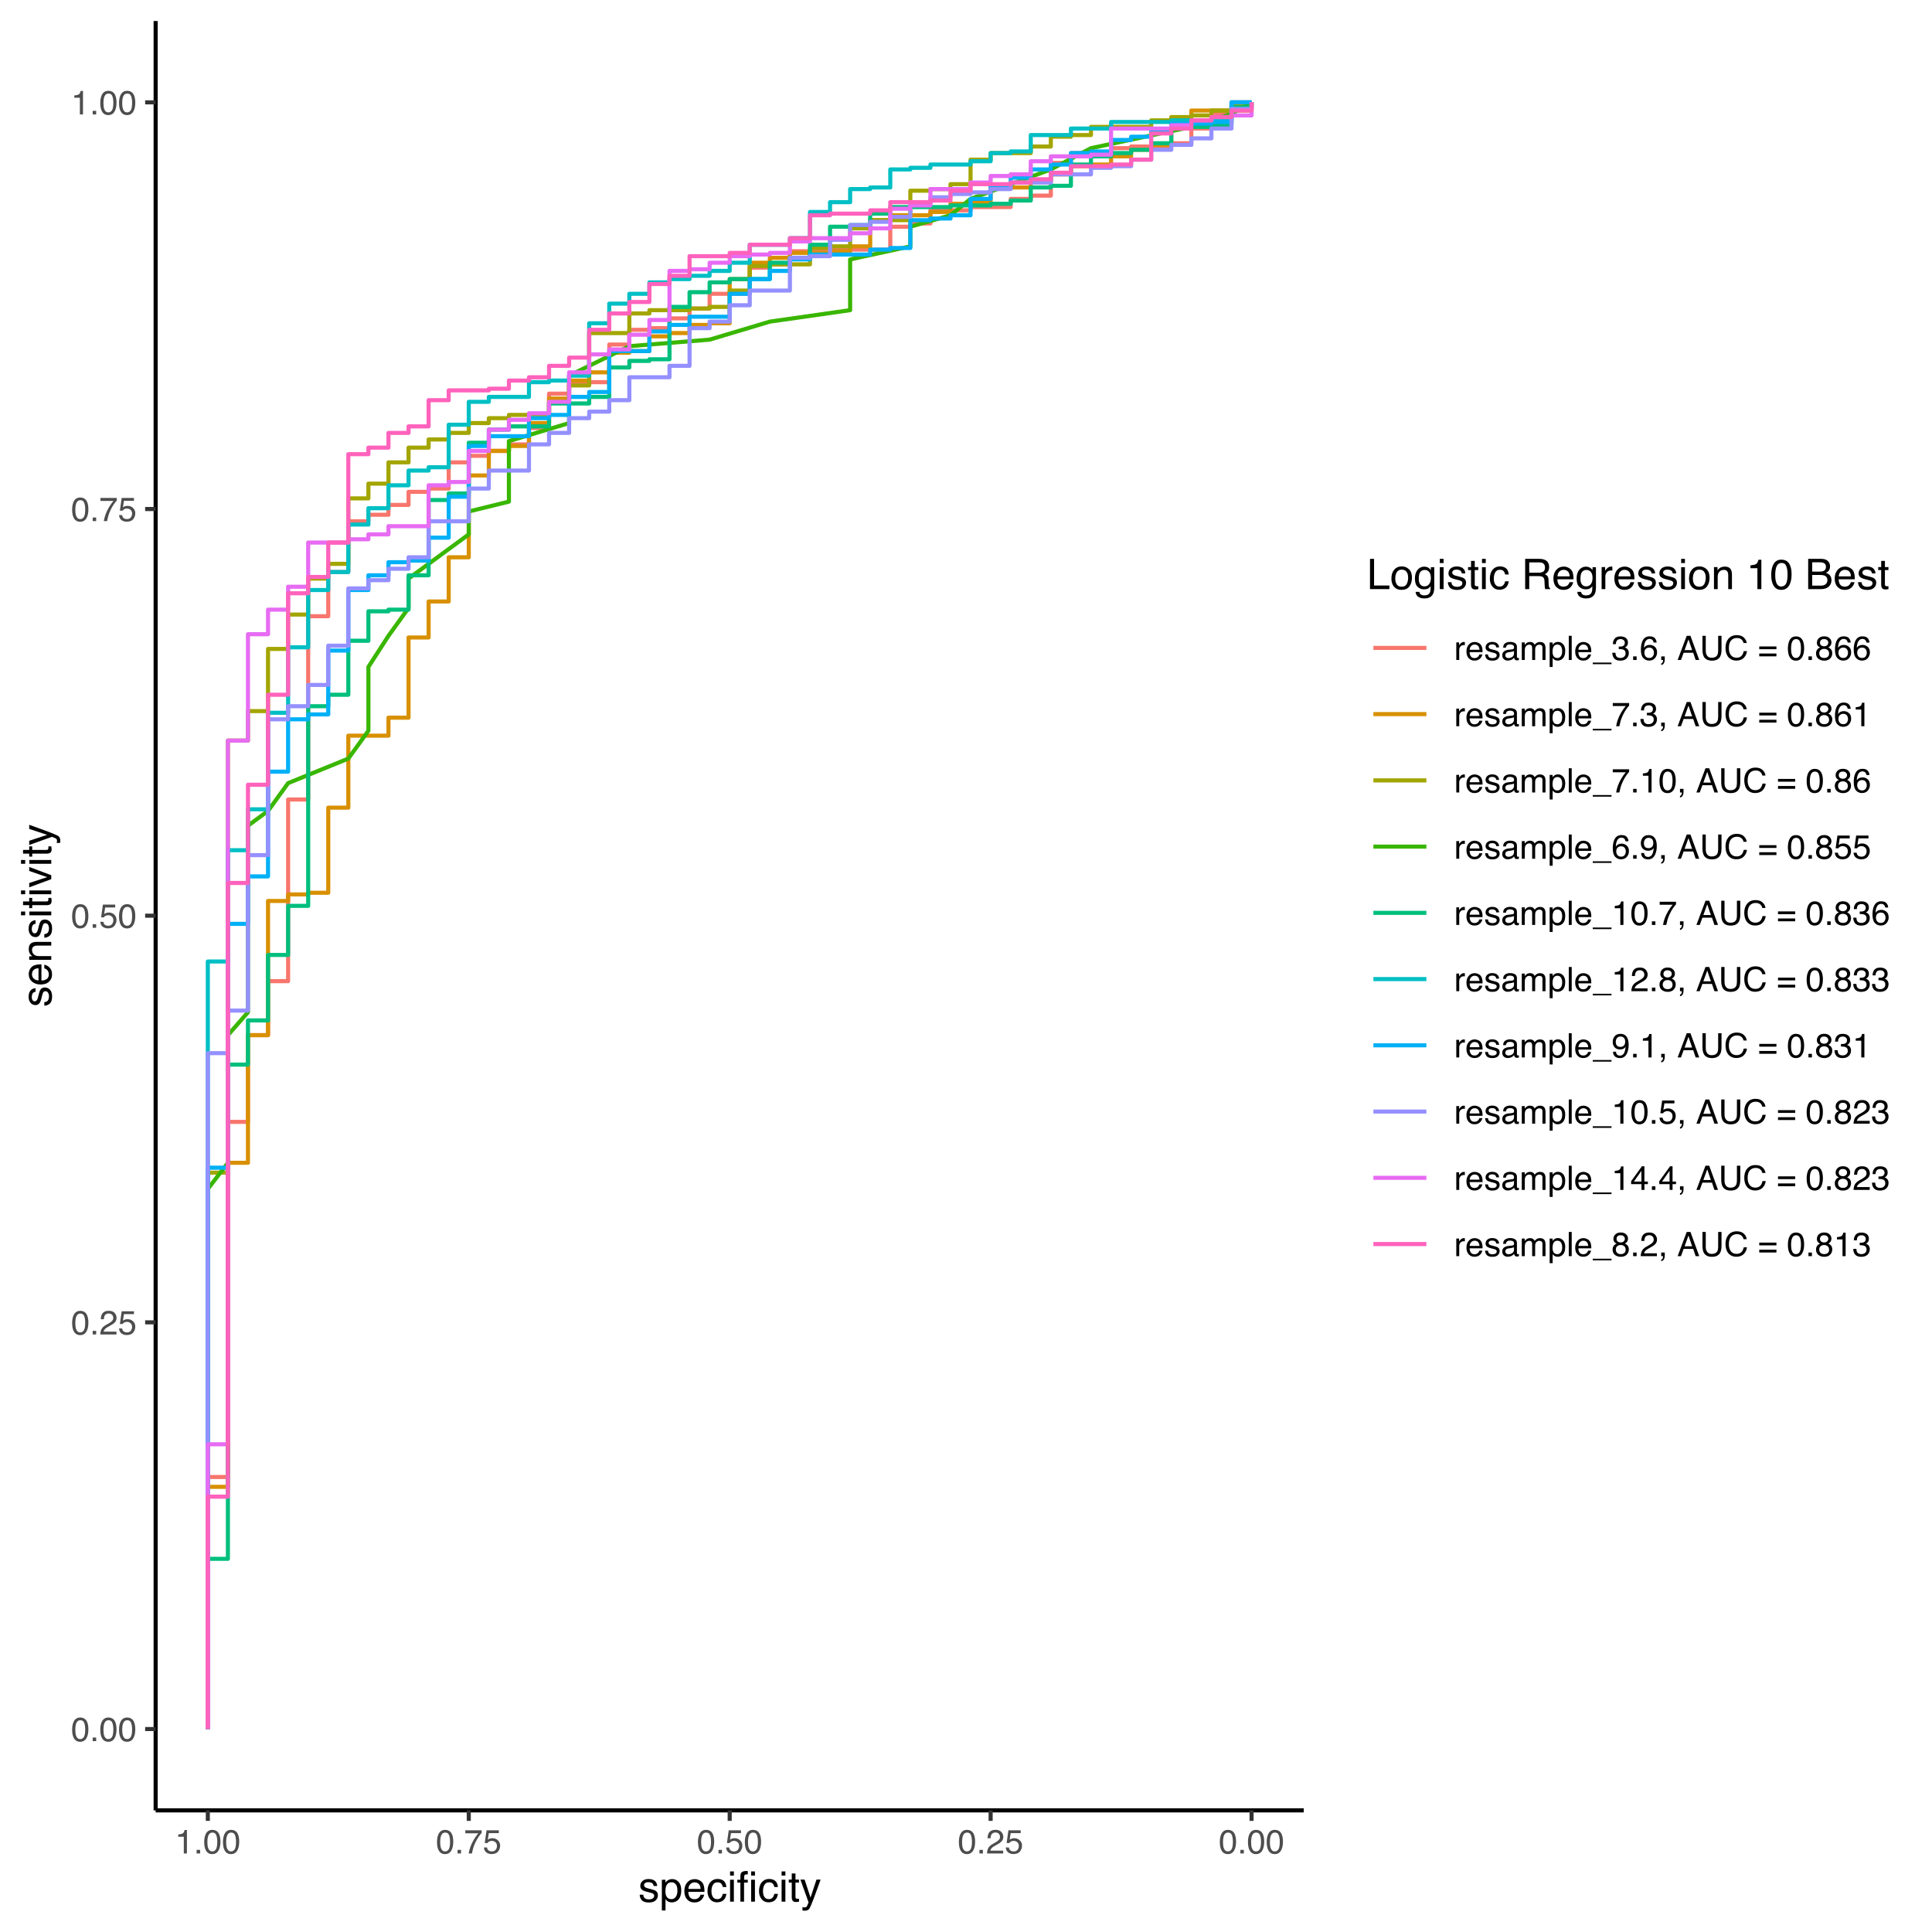 <?xml version="1.0" encoding="UTF-8"?>
<svg xmlns="http://www.w3.org/2000/svg" xmlns:xlink="http://www.w3.org/1999/xlink" width="504pt" height="504pt" viewBox="0 0 504 504" version="1.1">
<defs>
<g>
<symbol overflow="visible" id="glyph0-0">
<path style="stroke:none;" d="M 0.281 0 L 0.281 -6.312 L 5.297 -6.312 L 5.297 0 Z M 4.5 -0.797 L 4.5 -5.516 L 1.078 -5.516 L 1.078 -0.797 Z M 4.5 -0.797 "/>
</symbol>
<symbol overflow="visible" id="glyph0-1">
<path style="stroke:none;" d="M 2.375 -6.156 C 3.176 -6.156 3.754 -5.828 4.109 -5.172 C 4.379 -4.66 4.516 -3.961 4.516 -3.078 C 4.516 -2.242 4.391 -1.555 4.141 -1.016 C 3.785 -0.223 3.195 0.172 2.375 0.172 C 1.633 0.172 1.082 -0.148 0.719 -0.797 C 0.426 -1.328 0.281 -2.047 0.281 -2.953 C 0.281 -3.648 0.367 -4.25 0.547 -4.75 C 0.879 -5.688 1.488 -6.156 2.375 -6.156 Z M 2.375 -0.531 C 2.77 -0.531 3.086 -0.707 3.328 -1.062 C 3.566 -1.426 3.688 -2.086 3.688 -3.047 C 3.688 -3.754 3.598 -4.332 3.422 -4.781 C 3.254 -5.227 2.922 -5.453 2.422 -5.453 C 1.973 -5.453 1.641 -5.238 1.422 -4.812 C 1.211 -4.383 1.109 -3.754 1.109 -2.922 C 1.109 -2.297 1.176 -1.789 1.312 -1.406 C 1.52 -0.82 1.875 -0.531 2.375 -0.531 Z M 2.375 -0.531 "/>
</symbol>
<symbol overflow="visible" id="glyph0-2">
<path style="stroke:none;" d="M 0.75 -0.938 L 1.656 -0.938 L 1.656 0 L 0.75 0 Z M 0.75 -0.938 "/>
</symbol>
<symbol overflow="visible" id="glyph0-3">
<path style="stroke:none;" d="M 0.281 0 C 0.301 -0.531 0.406 -0.988 0.594 -1.375 C 0.789 -1.77 1.164 -2.129 1.719 -2.453 L 2.547 -2.922 C 2.91 -3.141 3.164 -3.328 3.312 -3.484 C 3.551 -3.711 3.672 -3.984 3.672 -4.297 C 3.672 -4.648 3.562 -4.93 3.344 -5.141 C 3.133 -5.359 2.848 -5.469 2.484 -5.469 C 1.961 -5.469 1.598 -5.266 1.391 -4.859 C 1.285 -4.648 1.227 -4.352 1.219 -3.969 L 0.422 -3.969 C 0.43 -4.5 0.531 -4.938 0.719 -5.281 C 1.051 -5.875 1.645 -6.172 2.5 -6.172 C 3.195 -6.172 3.707 -5.977 4.031 -5.594 C 4.363 -5.219 4.531 -4.797 4.531 -4.328 C 4.531 -3.836 4.352 -3.414 4 -3.062 C 3.801 -2.863 3.441 -2.617 2.922 -2.328 L 2.344 -2 C 2.062 -1.844 1.836 -1.695 1.672 -1.562 C 1.391 -1.312 1.211 -1.035 1.141 -0.734 L 4.5 -0.734 L 4.5 0 Z M 0.281 0 "/>
</symbol>
<symbol overflow="visible" id="glyph0-4">
<path style="stroke:none;" d="M 1.094 -1.562 C 1.133 -1.125 1.336 -0.82 1.703 -0.656 C 1.879 -0.57 2.094 -0.531 2.344 -0.531 C 2.801 -0.531 3.141 -0.676 3.359 -0.969 C 3.578 -1.258 3.688 -1.582 3.688 -1.938 C 3.688 -2.363 3.555 -2.691 3.297 -2.922 C 3.035 -3.16 2.719 -3.281 2.344 -3.281 C 2.082 -3.281 1.852 -3.227 1.656 -3.125 C 1.469 -3.02 1.305 -2.879 1.172 -2.703 L 0.5 -2.734 L 0.969 -6.047 L 4.172 -6.047 L 4.172 -5.297 L 1.562 -5.297 L 1.297 -3.594 C 1.43 -3.695 1.566 -3.773 1.703 -3.828 C 1.93 -3.93 2.195 -3.984 2.5 -3.984 C 3.062 -3.984 3.535 -3.801 3.922 -3.438 C 4.316 -3.07 4.516 -2.609 4.516 -2.047 C 4.516 -1.461 4.332 -0.945 3.969 -0.5 C 3.613 -0.062 3.047 0.156 2.266 0.156 C 1.754 0.156 1.305 0.016 0.922 -0.266 C 0.547 -0.547 0.332 -0.977 0.281 -1.562 Z M 1.094 -1.562 "/>
</symbol>
<symbol overflow="visible" id="glyph0-5">
<path style="stroke:none;" d="M 4.594 -6.047 L 4.594 -5.375 C 4.395 -5.176 4.129 -4.836 3.797 -4.359 C 3.473 -3.891 3.188 -3.379 2.938 -2.828 C 2.688 -2.297 2.5 -1.812 2.375 -1.375 C 2.289 -1.082 2.18 -0.625 2.047 0 L 1.203 0 C 1.391 -1.176 1.816 -2.344 2.484 -3.5 C 2.879 -4.188 3.289 -4.773 3.719 -5.266 L 0.328 -5.266 L 0.328 -6.047 Z M 4.594 -6.047 "/>
</symbol>
<symbol overflow="visible" id="glyph0-6">
<path style="stroke:none;" d="M 0.844 -4.359 L 0.844 -4.953 C 1.395 -5.004 1.781 -5.094 2 -5.219 C 2.227 -5.344 2.395 -5.645 2.5 -6.125 L 3.109 -6.125 L 3.109 0 L 2.297 0 L 2.297 -4.359 Z M 0.844 -4.359 "/>
</symbol>
<symbol overflow="visible" id="glyph0-7">
<path style="stroke:none;" d="M 0.594 -4.594 L 1.328 -4.594 L 1.328 -3.812 C 1.379 -3.957 1.523 -4.141 1.766 -4.359 C 2.004 -4.586 2.273 -4.703 2.578 -4.703 C 2.586 -4.703 2.609 -4.695 2.641 -4.688 C 2.68 -4.688 2.742 -4.688 2.828 -4.688 L 2.828 -3.859 C 2.773 -3.867 2.727 -3.875 2.688 -3.875 C 2.656 -3.883 2.617 -3.891 2.578 -3.891 C 2.18 -3.891 1.879 -3.766 1.672 -3.516 C 1.461 -3.266 1.359 -2.973 1.359 -2.641 L 1.359 0 L 0.594 0 Z M 0.594 -4.594 "/>
</symbol>
<symbol overflow="visible" id="glyph0-8">
<path style="stroke:none;" d="M 2.484 -4.703 C 2.805 -4.703 3.117 -4.625 3.422 -4.469 C 3.734 -4.32 3.969 -4.125 4.125 -3.875 C 4.281 -3.645 4.383 -3.375 4.438 -3.062 C 4.488 -2.852 4.516 -2.516 4.516 -2.047 L 1.141 -2.047 C 1.148 -1.586 1.258 -1.211 1.469 -0.922 C 1.676 -0.641 1.992 -0.5 2.422 -0.5 C 2.828 -0.5 3.148 -0.633 3.391 -0.906 C 3.523 -1.062 3.625 -1.238 3.688 -1.438 L 4.453 -1.438 C 4.43 -1.27 4.363 -1.082 4.25 -0.875 C 4.133 -0.664 4.004 -0.5 3.859 -0.375 C 3.629 -0.145 3.344 0.008 3 0.094 C 2.812 0.133 2.598 0.156 2.359 0.156 C 1.785 0.156 1.301 -0.051 0.906 -0.469 C 0.508 -0.883 0.312 -1.469 0.312 -2.219 C 0.312 -2.945 0.508 -3.539 0.906 -4 C 1.312 -4.469 1.836 -4.703 2.484 -4.703 Z M 3.719 -2.672 C 3.688 -3.004 3.613 -3.27 3.5 -3.469 C 3.281 -3.844 2.926 -4.031 2.438 -4.031 C 2.082 -4.031 1.785 -3.898 1.547 -3.641 C 1.305 -3.391 1.176 -3.066 1.156 -2.672 Z M 2.406 -4.719 Z M 2.406 -4.719 "/>
</symbol>
<symbol overflow="visible" id="glyph0-9">
<path style="stroke:none;" d="M 1.031 -1.438 C 1.051 -1.188 1.113 -0.988 1.219 -0.844 C 1.414 -0.602 1.754 -0.484 2.234 -0.484 C 2.516 -0.484 2.766 -0.539 2.984 -0.656 C 3.203 -0.781 3.312 -0.973 3.312 -1.234 C 3.312 -1.43 3.223 -1.582 3.047 -1.688 C 2.941 -1.75 2.723 -1.82 2.391 -1.906 L 1.781 -2.062 C 1.383 -2.164 1.094 -2.273 0.906 -2.391 C 0.57 -2.598 0.406 -2.891 0.406 -3.266 C 0.406 -3.691 0.562 -4.039 0.875 -4.312 C 1.195 -4.582 1.617 -4.719 2.141 -4.719 C 2.836 -4.719 3.336 -4.516 3.641 -4.109 C 3.836 -3.848 3.93 -3.57 3.922 -3.281 L 3.203 -3.281 C 3.18 -3.457 3.117 -3.613 3.016 -3.75 C 2.836 -3.957 2.531 -4.062 2.094 -4.062 C 1.801 -4.062 1.578 -4.004 1.422 -3.891 C 1.273 -3.773 1.203 -3.629 1.203 -3.453 C 1.203 -3.254 1.301 -3.094 1.5 -2.969 C 1.613 -2.895 1.781 -2.832 2 -2.781 L 2.516 -2.656 C 3.066 -2.52 3.438 -2.391 3.625 -2.266 C 3.926 -2.066 4.078 -1.754 4.078 -1.328 C 4.078 -0.922 3.922 -0.566 3.609 -0.266 C 3.305 0.023 2.832 0.172 2.188 0.172 C 1.508 0.172 1.023 0.02 0.734 -0.281 C 0.453 -0.594 0.301 -0.977 0.281 -1.438 Z M 2.172 -4.719 Z M 2.172 -4.719 "/>
</symbol>
<symbol overflow="visible" id="glyph0-10">
<path style="stroke:none;" d="M 1.156 -1.219 C 1.156 -1 1.238 -0.82 1.406 -0.688 C 1.57 -0.562 1.766 -0.5 1.984 -0.5 C 2.254 -0.5 2.52 -0.562 2.781 -0.688 C 3.207 -0.895 3.422 -1.238 3.422 -1.719 L 3.422 -2.344 C 3.328 -2.281 3.203 -2.227 3.047 -2.188 C 2.898 -2.145 2.754 -2.117 2.609 -2.109 L 2.141 -2.047 C 1.867 -2.004 1.66 -1.945 1.516 -1.875 C 1.273 -1.738 1.156 -1.52 1.156 -1.219 Z M 3.031 -2.781 C 3.207 -2.812 3.328 -2.891 3.391 -3.016 C 3.422 -3.078 3.438 -3.176 3.438 -3.312 C 3.438 -3.57 3.344 -3.758 3.156 -3.875 C 2.969 -4 2.703 -4.062 2.359 -4.062 C 1.953 -4.062 1.664 -3.953 1.5 -3.734 C 1.406 -3.609 1.344 -3.43 1.312 -3.203 L 0.594 -3.203 C 0.602 -3.766 0.785 -4.156 1.141 -4.375 C 1.492 -4.602 1.906 -4.719 2.375 -4.719 C 2.914 -4.719 3.352 -4.613 3.688 -4.406 C 4.02 -4.195 4.188 -3.875 4.188 -3.438 L 4.188 -0.797 C 4.188 -0.711 4.203 -0.645 4.234 -0.594 C 4.273 -0.551 4.348 -0.531 4.453 -0.531 C 4.484 -0.531 4.52 -0.531 4.562 -0.531 C 4.602 -0.531 4.648 -0.535 4.703 -0.547 L 4.703 0.016 C 4.578 0.055 4.484 0.078 4.422 0.078 C 4.359 0.086 4.273 0.094 4.172 0.094 C 3.898 0.094 3.707 0 3.594 -0.188 C 3.531 -0.281 3.484 -0.422 3.453 -0.609 C 3.297 -0.398 3.07 -0.219 2.781 -0.062 C 2.488 0.082 2.16 0.156 1.797 0.156 C 1.367 0.156 1.02 0.023 0.75 -0.234 C 0.488 -0.492 0.359 -0.816 0.359 -1.203 C 0.359 -1.629 0.488 -1.957 0.75 -2.188 C 1.02 -2.426 1.367 -2.578 1.797 -2.641 Z M 2.391 -4.719 Z M 2.391 -4.719 "/>
</symbol>
<symbol overflow="visible" id="glyph0-11">
<path style="stroke:none;" d="M 0.562 -4.594 L 1.328 -4.594 L 1.328 -3.953 C 1.516 -4.172 1.68 -4.332 1.828 -4.438 C 2.086 -4.613 2.379 -4.703 2.703 -4.703 C 3.066 -4.703 3.359 -4.613 3.578 -4.438 C 3.703 -4.332 3.816 -4.18 3.922 -3.984 C 4.098 -4.223 4.301 -4.398 4.531 -4.516 C 4.758 -4.641 5.02 -4.703 5.312 -4.703 C 5.926 -4.703 6.348 -4.477 6.578 -4.031 C 6.691 -3.789 6.75 -3.469 6.75 -3.062 L 6.75 0 L 5.953 0 L 5.953 -3.203 C 5.953 -3.504 5.875 -3.711 5.719 -3.828 C 5.57 -3.941 5.383 -4 5.156 -4 C 4.852 -4 4.594 -3.895 4.375 -3.688 C 4.156 -3.488 4.047 -3.148 4.047 -2.672 L 4.047 0 L 3.266 0 L 3.266 -3 C 3.266 -3.312 3.227 -3.539 3.156 -3.688 C 3.039 -3.895 2.82 -4 2.5 -4 C 2.207 -4 1.941 -3.883 1.703 -3.656 C 1.461 -3.438 1.344 -3.031 1.344 -2.438 L 1.344 0 L 0.562 0 Z M 0.562 -4.594 "/>
</symbol>
<symbol overflow="visible" id="glyph0-12">
<path style="stroke:none;" d="M 2.516 -0.516 C 2.867 -0.516 3.164 -0.664 3.406 -0.969 C 3.645 -1.27 3.766 -1.723 3.766 -2.328 C 3.766 -2.691 3.711 -3.004 3.609 -3.266 C 3.41 -3.773 3.047 -4.031 2.516 -4.031 C 1.973 -4.031 1.602 -3.766 1.406 -3.234 C 1.301 -2.941 1.25 -2.578 1.25 -2.141 C 1.25 -1.785 1.301 -1.484 1.406 -1.234 C 1.602 -0.754 1.973 -0.516 2.516 -0.516 Z M 0.5 -4.578 L 1.266 -4.578 L 1.266 -3.969 C 1.41 -4.176 1.578 -4.336 1.766 -4.453 C 2.023 -4.629 2.332 -4.719 2.688 -4.719 C 3.207 -4.719 3.648 -4.516 4.016 -4.109 C 4.379 -3.711 4.562 -3.145 4.562 -2.406 C 4.562 -1.395 4.297 -0.676 3.766 -0.25 C 3.43 0.02 3.047 0.156 2.609 0.156 C 2.266 0.156 1.973 0.078 1.734 -0.078 C 1.598 -0.16 1.445 -0.305 1.281 -0.516 L 1.281 1.828 L 0.5 1.828 Z M 0.5 -4.578 "/>
</symbol>
<symbol overflow="visible" id="glyph0-13">
<path style="stroke:none;" d="M 0.594 -6.312 L 1.359 -6.312 L 1.359 0 L 0.594 0 Z M 0.594 -6.312 "/>
</symbol>
<symbol overflow="visible" id="glyph0-14">
<path style="stroke:none;" d="M 0 1.094 L 0 0.672 L 4.891 0.672 L 4.891 1.094 Z M 0 1.094 "/>
</symbol>
<symbol overflow="visible" id="glyph0-15">
<path style="stroke:none;" d="M 2.281 0.172 C 1.551 0.172 1.02 -0.023 0.688 -0.422 C 0.363 -0.828 0.203 -1.316 0.203 -1.891 L 1.016 -1.891 C 1.047 -1.492 1.117 -1.203 1.234 -1.016 C 1.441 -0.691 1.805 -0.531 2.328 -0.531 C 2.734 -0.531 3.055 -0.641 3.297 -0.859 C 3.547 -1.078 3.672 -1.359 3.672 -1.703 C 3.672 -2.129 3.539 -2.426 3.281 -2.594 C 3.031 -2.758 2.672 -2.844 2.203 -2.844 C 2.148 -2.844 2.098 -2.844 2.047 -2.844 C 1.992 -2.844 1.941 -2.844 1.891 -2.844 L 1.891 -3.516 C 1.973 -3.516 2.039 -3.508 2.094 -3.5 C 2.145 -3.5 2.203 -3.5 2.266 -3.5 C 2.555 -3.5 2.797 -3.547 2.984 -3.641 C 3.305 -3.797 3.469 -4.082 3.469 -4.5 C 3.469 -4.801 3.359 -5.035 3.141 -5.203 C 2.922 -5.367 2.672 -5.453 2.391 -5.453 C 1.867 -5.453 1.508 -5.281 1.312 -4.938 C 1.207 -4.75 1.145 -4.477 1.125 -4.125 L 0.359 -4.125 C 0.359 -4.582 0.453 -4.973 0.641 -5.297 C 0.953 -5.867 1.504 -6.156 2.297 -6.156 C 2.93 -6.156 3.422 -6.016 3.766 -5.734 C 4.109 -5.461 4.281 -5.062 4.281 -4.531 C 4.281 -4.145 4.176 -3.836 3.969 -3.609 C 3.844 -3.461 3.68 -3.348 3.484 -3.266 C 3.805 -3.172 4.055 -3 4.234 -2.75 C 4.422 -2.5 4.516 -2.191 4.516 -1.828 C 4.516 -1.234 4.316 -0.75 3.922 -0.375 C 3.535 -0.008 2.988 0.172 2.281 0.172 Z M 2.281 0.172 "/>
</symbol>
<symbol overflow="visible" id="glyph0-16">
<path style="stroke:none;" d="M 2.578 -6.172 C 3.266 -6.172 3.742 -5.992 4.016 -5.641 C 4.285 -5.285 4.422 -4.922 4.422 -4.547 L 3.656 -4.547 C 3.602 -4.785 3.531 -4.973 3.438 -5.109 C 3.25 -5.367 2.961 -5.5 2.578 -5.5 C 2.148 -5.5 1.805 -5.297 1.547 -4.891 C 1.297 -4.492 1.156 -3.926 1.125 -3.188 C 1.301 -3.445 1.523 -3.641 1.797 -3.766 C 2.047 -3.879 2.32 -3.938 2.625 -3.938 C 3.133 -3.938 3.582 -3.77 3.969 -3.438 C 4.352 -3.113 4.547 -2.625 4.547 -1.969 C 4.547 -1.414 4.363 -0.922 4 -0.484 C 3.633 -0.055 3.117 0.156 2.453 0.156 C 1.867 0.156 1.367 -0.062 0.953 -0.5 C 0.535 -0.938 0.328 -1.672 0.328 -2.703 C 0.328 -3.461 0.422 -4.109 0.609 -4.641 C 0.961 -5.66 1.617 -6.172 2.578 -6.172 Z M 2.516 -0.531 C 2.922 -0.531 3.223 -0.664 3.422 -0.938 C 3.629 -1.207 3.734 -1.531 3.734 -1.906 C 3.734 -2.219 3.641 -2.516 3.453 -2.797 C 3.273 -3.086 2.953 -3.234 2.484 -3.234 C 2.148 -3.234 1.859 -3.125 1.609 -2.906 C 1.359 -2.688 1.234 -2.352 1.234 -1.906 C 1.234 -1.52 1.344 -1.191 1.562 -0.922 C 1.789 -0.66 2.109 -0.531 2.516 -0.531 Z M 2.516 -0.531 "/>
</symbol>
<symbol overflow="visible" id="glyph0-17">
<path style="stroke:none;" d="M 0.734 0.891 C 0.93 0.859 1.066 0.723 1.141 0.484 C 1.191 0.348 1.219 0.223 1.219 0.109 C 1.219 0.086 1.211 0.066 1.203 0.047 C 1.203 0.035 1.203 0.02 1.203 0 L 0.734 0 L 0.734 -0.938 L 1.656 -0.938 L 1.656 -0.062 C 1.656 0.27 1.582 0.566 1.438 0.828 C 1.301 1.086 1.066 1.25 0.734 1.312 Z M 0.734 0.891 "/>
</symbol>
<symbol overflow="visible" id="glyph0-18">
<path style="stroke:none;" d=""/>
</symbol>
<symbol overflow="visible" id="glyph0-19">
<path style="stroke:none;" d="M 3.906 -2.578 L 2.953 -5.375 L 1.938 -2.578 Z M 2.5 -6.312 L 3.469 -6.312 L 5.766 0 L 4.828 0 L 4.188 -1.891 L 1.688 -1.891 L 1 0 L 0.125 0 Z M 2.5 -6.312 "/>
</symbol>
<symbol overflow="visible" id="glyph0-20">
<path style="stroke:none;" d="M 1.594 -6.312 L 1.594 -2.406 C 1.594 -1.945 1.68 -1.566 1.859 -1.266 C 2.109 -0.805 2.535 -0.578 3.141 -0.578 C 3.867 -0.578 4.363 -0.828 4.625 -1.328 C 4.758 -1.598 4.828 -1.957 4.828 -2.406 L 4.828 -6.312 L 5.703 -6.312 L 5.703 -2.766 C 5.703 -1.992 5.598 -1.395 5.391 -0.969 C 5.004 -0.207 4.281 0.172 3.219 0.172 C 2.145 0.172 1.422 -0.207 1.047 -0.969 C 0.836 -1.395 0.734 -1.992 0.734 -2.766 L 0.734 -6.312 Z M 3.219 -6.312 Z M 3.219 -6.312 "/>
</symbol>
<symbol overflow="visible" id="glyph0-21">
<path style="stroke:none;" d="M 3.328 -6.484 C 4.129 -6.484 4.75 -6.27 5.188 -5.844 C 5.625 -5.426 5.867 -4.953 5.922 -4.422 L 5.094 -4.422 C 5 -4.828 4.812 -5.145 4.531 -5.375 C 4.25 -5.613 3.852 -5.734 3.344 -5.734 C 2.719 -5.734 2.211 -5.516 1.828 -5.078 C 1.453 -4.641 1.266 -3.973 1.266 -3.078 C 1.266 -2.336 1.438 -1.738 1.781 -1.281 C 2.125 -0.82 2.633 -0.594 3.312 -0.594 C 3.945 -0.594 4.43 -0.832 4.766 -1.312 C 4.93 -1.57 5.062 -1.906 5.156 -2.312 L 5.984 -2.312 C 5.91 -1.656 5.664 -1.102 5.25 -0.656 C 4.75 -0.113 4.07 0.156 3.219 0.156 C 2.488 0.156 1.875 -0.062 1.375 -0.5 C 0.719 -1.094 0.391 -2 0.391 -3.219 C 0.391 -4.156 0.633 -4.922 1.125 -5.516 C 1.656 -6.16 2.391 -6.484 3.328 -6.484 Z M 3.156 -6.484 Z M 3.156 -6.484 "/>
</symbol>
<symbol overflow="visible" id="glyph0-22">
<path style="stroke:none;" d="M 4.875 -3.531 L 4.875 -2.812 L 0.391 -2.812 L 0.391 -3.531 Z M 4.875 -1.688 L 4.875 -0.953 L 0.391 -0.953 L 0.391 -1.688 Z M 4.875 -1.688 "/>
</symbol>
<symbol overflow="visible" id="glyph0-23">
<path style="stroke:none;" d="M 2.391 -3.578 C 2.734 -3.578 3 -3.672 3.188 -3.859 C 3.383 -4.047 3.484 -4.273 3.484 -4.547 C 3.484 -4.773 3.391 -4.984 3.203 -5.172 C 3.016 -5.359 2.734 -5.453 2.359 -5.453 C 1.992 -5.453 1.727 -5.359 1.562 -5.172 C 1.395 -4.984 1.312 -4.758 1.312 -4.5 C 1.312 -4.207 1.414 -3.977 1.625 -3.812 C 1.844 -3.656 2.098 -3.578 2.391 -3.578 Z M 2.438 -0.531 C 2.801 -0.531 3.098 -0.625 3.328 -0.812 C 3.566 -1.008 3.688 -1.301 3.688 -1.688 C 3.688 -2.082 3.562 -2.383 3.312 -2.594 C 3.07 -2.801 2.766 -2.906 2.391 -2.906 C 2.016 -2.906 1.707 -2.797 1.469 -2.578 C 1.238 -2.367 1.125 -2.078 1.125 -1.703 C 1.125 -1.391 1.227 -1.113 1.438 -0.875 C 1.656 -0.645 1.988 -0.531 2.438 -0.531 Z M 1.344 -3.281 C 1.125 -3.375 0.957 -3.477 0.844 -3.594 C 0.613 -3.82 0.5 -4.125 0.5 -4.5 C 0.5 -4.957 0.664 -5.348 1 -5.672 C 1.332 -6.004 1.801 -6.172 2.406 -6.172 C 3 -6.172 3.461 -6.016 3.797 -5.703 C 4.129 -5.391 4.297 -5.023 4.297 -4.609 C 4.297 -4.223 4.195 -3.914 4 -3.688 C 3.895 -3.551 3.727 -3.414 3.5 -3.281 C 3.758 -3.164 3.961 -3.031 4.109 -2.875 C 4.379 -2.594 4.516 -2.223 4.516 -1.766 C 4.516 -1.223 4.332 -0.766 3.969 -0.391 C 3.602 -0.016 3.086 0.172 2.422 0.172 C 1.828 0.172 1.32 0.008 0.906 -0.312 C 0.488 -0.633 0.281 -1.109 0.281 -1.734 C 0.281 -2.086 0.367 -2.395 0.547 -2.656 C 0.723 -2.926 0.988 -3.133 1.344 -3.281 Z M 1.344 -3.281 "/>
</symbol>
<symbol overflow="visible" id="glyph0-24">
<path style="stroke:none;" d="M 1.172 -1.484 C 1.191 -1.055 1.352 -0.758 1.656 -0.594 C 1.82 -0.508 2 -0.469 2.188 -0.469 C 2.562 -0.469 2.879 -0.617 3.141 -0.922 C 3.398 -1.234 3.582 -1.863 3.688 -2.812 C 3.52 -2.539 3.305 -2.348 3.047 -2.234 C 2.797 -2.129 2.523 -2.078 2.234 -2.078 C 1.641 -2.078 1.172 -2.258 0.828 -2.625 C 0.484 -2.988 0.312 -3.461 0.312 -4.047 C 0.312 -4.609 0.477 -5.098 0.812 -5.516 C 1.156 -5.941 1.66 -6.156 2.328 -6.156 C 3.223 -6.156 3.844 -5.754 4.188 -4.953 C 4.375 -4.504 4.469 -3.945 4.469 -3.281 C 4.469 -2.531 4.352 -1.863 4.125 -1.281 C 3.75 -0.312 3.113 0.172 2.219 0.172 C 1.625 0.172 1.172 0.016 0.859 -0.297 C 0.547 -0.609 0.391 -1.004 0.391 -1.484 Z M 2.344 -2.75 C 2.645 -2.75 2.922 -2.848 3.172 -3.047 C 3.43 -3.254 3.562 -3.609 3.562 -4.109 C 3.562 -4.566 3.445 -4.906 3.219 -5.125 C 2.988 -5.344 2.695 -5.453 2.344 -5.453 C 1.969 -5.453 1.664 -5.32 1.438 -5.062 C 1.219 -4.812 1.109 -4.477 1.109 -4.062 C 1.109 -3.656 1.207 -3.332 1.406 -3.094 C 1.602 -2.863 1.914 -2.75 2.344 -2.75 Z M 2.344 -2.75 "/>
</symbol>
<symbol overflow="visible" id="glyph0-25">
<path style="stroke:none;" d="M 2.906 -2.172 L 2.906 -4.969 L 0.938 -2.172 Z M 2.922 0 L 2.922 -1.5 L 0.219 -1.5 L 0.219 -2.266 L 3.047 -6.172 L 3.688 -6.172 L 3.688 -2.172 L 4.594 -2.172 L 4.594 -1.5 L 3.688 -1.5 L 3.688 0 Z M 2.922 0 "/>
</symbol>
<symbol overflow="visible" id="glyph1-0">
<path style="stroke:none;" d="M 0.359 0 L 0.359 -7.891 L 6.625 -7.891 L 6.625 0 Z M 5.625 -0.984 L 5.625 -6.906 L 1.344 -6.906 L 1.344 -0.984 Z M 5.625 -0.984 "/>
</symbol>
<symbol overflow="visible" id="glyph1-1">
<path style="stroke:none;" d="M 1.281 -1.812 C 1.312 -1.488 1.395 -1.238 1.531 -1.062 C 1.77 -0.75 2.191 -0.594 2.797 -0.594 C 3.148 -0.594 3.461 -0.672 3.734 -0.828 C 4.004 -0.984 4.141 -1.223 4.141 -1.547 C 4.141 -1.797 4.031 -1.984 3.812 -2.109 C 3.676 -2.191 3.398 -2.285 2.984 -2.391 L 2.219 -2.578 C 1.727 -2.703 1.367 -2.836 1.141 -2.984 C 0.723 -3.254 0.516 -3.617 0.516 -4.078 C 0.516 -4.617 0.707 -5.055 1.094 -5.391 C 1.488 -5.734 2.02 -5.906 2.688 -5.906 C 3.551 -5.906 4.176 -5.648 4.562 -5.141 C 4.801 -4.816 4.914 -4.469 4.906 -4.094 L 4 -4.094 C 3.977 -4.312 3.898 -4.508 3.766 -4.688 C 3.547 -4.945 3.16 -5.078 2.609 -5.078 C 2.242 -5.078 1.969 -5.004 1.781 -4.859 C 1.594 -4.723 1.5 -4.539 1.5 -4.312 C 1.5 -4.062 1.625 -3.863 1.875 -3.719 C 2.008 -3.625 2.219 -3.539 2.5 -3.469 L 3.141 -3.312 C 3.836 -3.145 4.301 -2.984 4.531 -2.828 C 4.914 -2.578 5.109 -2.191 5.109 -1.672 C 5.109 -1.148 4.91 -0.703 4.516 -0.328 C 4.129 0.035 3.539 0.219 2.75 0.219 C 1.895 0.219 1.285 0.023 0.922 -0.359 C 0.566 -0.754 0.379 -1.238 0.359 -1.812 Z M 2.719 -5.891 Z M 2.719 -5.891 "/>
</symbol>
<symbol overflow="visible" id="glyph1-2">
<path style="stroke:none;" d="M 3.141 -0.656 C 3.586 -0.656 3.957 -0.844 4.25 -1.219 C 4.551 -1.594 4.703 -2.156 4.703 -2.906 C 4.703 -3.363 4.641 -3.758 4.516 -4.094 C 4.266 -4.727 3.805 -5.047 3.141 -5.047 C 2.461 -5.047 2.004 -4.711 1.766 -4.047 C 1.629 -3.68 1.562 -3.223 1.562 -2.672 C 1.562 -2.234 1.629 -1.859 1.766 -1.547 C 2.016 -0.953 2.473 -0.656 3.141 -0.656 Z M 0.641 -5.719 L 1.578 -5.719 L 1.578 -4.969 C 1.766 -5.227 1.973 -5.426 2.203 -5.562 C 2.535 -5.781 2.922 -5.891 3.359 -5.891 C 4.004 -5.891 4.555 -5.641 5.016 -5.141 C 5.473 -4.641 5.703 -3.926 5.703 -3 C 5.703 -1.75 5.375 -0.852 4.719 -0.312 C 4.301 0.02 3.816 0.188 3.266 0.188 C 2.828 0.188 2.461 0.094 2.172 -0.094 C 2.004 -0.195 1.812 -0.379 1.594 -0.641 L 1.594 2.297 L 0.641 2.297 Z M 0.641 -5.719 "/>
</symbol>
<symbol overflow="visible" id="glyph1-3">
<path style="stroke:none;" d="M 3.109 -5.875 C 3.516 -5.875 3.906 -5.781 4.281 -5.594 C 4.664 -5.406 4.961 -5.156 5.172 -4.844 C 5.359 -4.562 5.484 -4.223 5.547 -3.828 C 5.609 -3.566 5.641 -3.145 5.641 -2.562 L 1.422 -2.562 C 1.441 -1.977 1.578 -1.508 1.828 -1.156 C 2.086 -0.812 2.488 -0.641 3.031 -0.641 C 3.539 -0.641 3.945 -0.805 4.25 -1.141 C 4.414 -1.328 4.535 -1.551 4.609 -1.812 L 5.562 -1.812 C 5.531 -1.594 5.441 -1.352 5.297 -1.094 C 5.16 -0.832 5.004 -0.625 4.828 -0.469 C 4.535 -0.176 4.176 0.02 3.75 0.125 C 3.508 0.176 3.242 0.203 2.953 0.203 C 2.234 0.203 1.625 -0.055 1.125 -0.578 C 0.633 -1.098 0.391 -1.828 0.391 -2.766 C 0.391 -3.691 0.641 -4.441 1.141 -5.016 C 1.641 -5.586 2.297 -5.875 3.109 -5.875 Z M 4.641 -3.328 C 4.609 -3.754 4.52 -4.094 4.375 -4.344 C 4.102 -4.801 3.66 -5.031 3.047 -5.031 C 2.598 -5.031 2.223 -4.867 1.922 -4.547 C 1.629 -4.234 1.473 -3.828 1.453 -3.328 Z M 3.016 -5.891 Z M 3.016 -5.891 "/>
</symbol>
<symbol overflow="visible" id="glyph1-4">
<path style="stroke:none;" d="M 2.922 -5.922 C 3.578 -5.922 4.109 -5.758 4.516 -5.438 C 4.922 -5.125 5.164 -4.582 5.25 -3.812 L 4.297 -3.812 C 4.242 -4.164 4.113 -4.457 3.906 -4.688 C 3.707 -4.926 3.379 -5.047 2.922 -5.047 C 2.305 -5.047 1.867 -4.75 1.609 -4.156 C 1.43 -3.758 1.344 -3.273 1.344 -2.703 C 1.344 -2.129 1.461 -1.645 1.703 -1.25 C 1.953 -0.852 2.336 -0.656 2.859 -0.656 C 3.266 -0.656 3.582 -0.773 3.812 -1.016 C 4.051 -1.266 4.211 -1.602 4.297 -2.031 L 5.25 -2.031 C 5.133 -1.27 4.863 -0.711 4.438 -0.359 C 4.008 -0.004 3.457 0.172 2.781 0.172 C 2.031 0.172 1.43 -0.102 0.984 -0.656 C 0.535 -1.207 0.312 -1.895 0.312 -2.719 C 0.312 -3.727 0.555 -4.516 1.047 -5.078 C 1.535 -5.641 2.16 -5.922 2.922 -5.922 Z M 2.781 -5.891 Z M 2.781 -5.891 "/>
</symbol>
<symbol overflow="visible" id="glyph1-5">
<path style="stroke:none;" d="M 0.703 -5.719 L 1.688 -5.719 L 1.688 0 L 0.703 0 Z M 0.703 -7.891 L 1.688 -7.891 L 1.688 -6.797 L 0.703 -6.797 Z M 0.703 -7.891 "/>
</symbol>
<symbol overflow="visible" id="glyph1-6">
<path style="stroke:none;" d="M 0.953 -6.625 C 0.961 -7.031 1.031 -7.328 1.156 -7.516 C 1.383 -7.836 1.82 -8 2.469 -8 C 2.531 -8 2.594 -8 2.656 -8 C 2.719 -8 2.789 -7.992 2.875 -7.984 L 2.875 -7.094 C 2.77 -7.102 2.695 -7.109 2.656 -7.109 C 2.613 -7.109 2.57 -7.109 2.531 -7.109 C 2.238 -7.109 2.062 -7.031 2 -6.875 C 1.945 -6.727 1.922 -6.344 1.922 -5.719 L 2.875 -5.719 L 2.875 -4.969 L 1.906 -4.969 L 1.906 0 L 0.953 0 L 0.953 -4.969 L 0.156 -4.969 L 0.156 -5.719 L 0.953 -5.719 Z M 0.953 -6.625 "/>
</symbol>
<symbol overflow="visible" id="glyph1-7">
<path style="stroke:none;" d="M 0.906 -7.359 L 1.875 -7.359 L 1.875 -5.75 L 2.797 -5.75 L 2.797 -4.969 L 1.875 -4.969 L 1.875 -1.203 C 1.875 -1.004 1.941 -0.875 2.078 -0.812 C 2.16 -0.77 2.285 -0.75 2.453 -0.75 C 2.504 -0.75 2.555 -0.75 2.609 -0.75 C 2.66 -0.75 2.723 -0.754 2.797 -0.766 L 2.797 0 C 2.68 0.031 2.562 0.051 2.438 0.062 C 2.32 0.082 2.195 0.094 2.062 0.094 C 1.613 0.094 1.305 -0.02 1.141 -0.25 C 0.984 -0.488 0.906 -0.789 0.906 -1.156 L 0.906 -4.969 L 0.125 -4.969 L 0.125 -5.75 L 0.906 -5.75 Z M 0.906 -7.359 "/>
</symbol>
<symbol overflow="visible" id="glyph1-8">
<path style="stroke:none;" d="M 4.297 -5.75 L 5.375 -5.75 C 5.238 -5.383 4.938 -4.547 4.469 -3.234 C 4.113 -2.242 3.816 -1.438 3.578 -0.812 C 3.023 0.656 2.633 1.551 2.406 1.875 C 2.176 2.195 1.781 2.359 1.219 2.359 C 1.082 2.359 0.977 2.352 0.906 2.344 C 0.832 2.332 0.742 2.312 0.641 2.281 L 0.641 1.406 C 0.805 1.445 0.926 1.473 1 1.484 C 1.07 1.492 1.141 1.5 1.203 1.5 C 1.379 1.5 1.508 1.469 1.594 1.406 C 1.676 1.352 1.75 1.285 1.812 1.203 C 1.82 1.172 1.883 1.02 2 0.75 C 2.113 0.488 2.191 0.297 2.234 0.172 L 0.109 -5.75 L 1.203 -5.75 L 2.75 -1.062 Z M 2.75 -5.891 Z M 2.75 -5.891 "/>
</symbol>
<symbol overflow="visible" id="glyph1-9">
<path style="stroke:none;" d="M 0.844 -7.891 L 1.906 -7.891 L 1.906 -0.938 L 5.906 -0.938 L 5.906 0 L 0.844 0 Z M 0.844 -7.891 "/>
</symbol>
<symbol overflow="visible" id="glyph1-10">
<path style="stroke:none;" d="M 2.984 -0.625 C 3.629 -0.625 4.07 -0.863 4.312 -1.344 C 4.551 -1.832 4.672 -2.375 4.672 -2.969 C 4.672 -3.508 4.582 -3.945 4.406 -4.281 C 4.133 -4.812 3.664 -5.078 3 -5.078 C 2.406 -5.078 1.973 -4.848 1.703 -4.391 C 1.441 -3.941 1.312 -3.398 1.312 -2.766 C 1.312 -2.148 1.441 -1.641 1.703 -1.234 C 1.973 -0.828 2.398 -0.625 2.984 -0.625 Z M 3.031 -5.922 C 3.77 -5.922 4.395 -5.672 4.906 -5.172 C 5.414 -4.68 5.672 -3.957 5.672 -3 C 5.672 -2.07 5.445 -1.305 5 -0.703 C 4.551 -0.098 3.852 0.203 2.906 0.203 C 2.113 0.203 1.484 -0.062 1.016 -0.594 C 0.547 -1.125 0.312 -1.844 0.312 -2.75 C 0.312 -3.719 0.555 -4.488 1.047 -5.062 C 1.535 -5.633 2.195 -5.922 3.031 -5.922 Z M 3 -5.891 Z M 3 -5.891 "/>
</symbol>
<symbol overflow="visible" id="glyph1-11">
<path style="stroke:none;" d="M 2.734 -5.859 C 3.191 -5.859 3.586 -5.742 3.922 -5.516 C 4.098 -5.391 4.285 -5.207 4.484 -4.969 L 4.484 -5.703 L 5.375 -5.703 L 5.375 -0.469 C 5.375 0.258 5.266 0.836 5.047 1.266 C 4.648 2.047 3.895 2.438 2.781 2.438 C 2.156 2.438 1.629 2.297 1.203 2.016 C 0.785 1.734 0.551 1.301 0.5 0.719 L 1.484 0.719 C 1.535 0.969 1.629 1.164 1.766 1.312 C 1.984 1.531 2.328 1.641 2.797 1.641 C 3.535 1.641 4.02 1.375 4.25 0.844 C 4.383 0.539 4.445 -0.004 4.438 -0.797 C 4.25 -0.504 4.016 -0.285 3.734 -0.141 C 3.461 -0.004 3.109 0.062 2.672 0.062 C 2.047 0.062 1.5 -0.156 1.031 -0.594 C 0.562 -1.031 0.328 -1.758 0.328 -2.781 C 0.328 -3.75 0.562 -4.504 1.031 -5.047 C 1.5 -5.586 2.066 -5.859 2.734 -5.859 Z M 4.484 -2.906 C 4.484 -3.613 4.332 -4.141 4.031 -4.484 C 3.738 -4.828 3.367 -5 2.922 -5 C 2.234 -5 1.766 -4.68 1.516 -4.047 C 1.391 -3.703 1.328 -3.254 1.328 -2.703 C 1.328 -2.055 1.457 -1.562 1.719 -1.219 C 1.977 -0.883 2.332 -0.719 2.781 -0.719 C 3.469 -0.719 3.957 -1.031 4.25 -1.656 C 4.406 -2.008 4.484 -2.426 4.484 -2.906 Z M 2.859 -5.891 Z M 2.859 -5.891 "/>
</symbol>
<symbol overflow="visible" id="glyph1-12">
<path style="stroke:none;" d=""/>
</symbol>
<symbol overflow="visible" id="glyph1-13">
<path style="stroke:none;" d="M 4.5 -4.281 C 5.008 -4.281 5.41 -4.379 5.703 -4.578 C 5.992 -4.773 6.141 -5.133 6.141 -5.656 C 6.141 -6.219 5.93 -6.602 5.516 -6.812 C 5.297 -6.914 5.004 -6.969 4.641 -6.969 L 2.031 -6.969 L 2.031 -4.281 Z M 0.969 -7.891 L 4.625 -7.891 C 5.219 -7.891 5.711 -7.801 6.109 -7.625 C 6.848 -7.289 7.219 -6.672 7.219 -5.766 C 7.219 -5.285 7.117 -4.895 6.922 -4.594 C 6.734 -4.301 6.461 -4.062 6.109 -3.875 C 6.41 -3.75 6.641 -3.582 6.797 -3.375 C 6.953 -3.176 7.039 -2.848 7.062 -2.391 L 7.094 -1.328 C 7.102 -1.023 7.129 -0.801 7.172 -0.656 C 7.234 -0.406 7.348 -0.242 7.516 -0.172 L 7.516 0 L 6.203 0 C 6.172 -0.07 6.145 -0.16 6.125 -0.266 C 6.102 -0.367 6.082 -0.578 6.062 -0.891 L 6 -2.203 C 5.977 -2.711 5.789 -3.055 5.438 -3.234 C 5.227 -3.336 4.906 -3.391 4.469 -3.391 L 2.031 -3.391 L 2.031 0 L 0.969 0 Z M 0.969 -7.891 "/>
</symbol>
<symbol overflow="visible" id="glyph1-14">
<path style="stroke:none;" d="M 0.734 -5.75 L 1.656 -5.75 L 1.656 -4.766 C 1.727 -4.953 1.91 -5.18 2.203 -5.453 C 2.492 -5.734 2.832 -5.875 3.219 -5.875 C 3.238 -5.875 3.27 -5.875 3.312 -5.875 C 3.352 -5.875 3.426 -5.867 3.531 -5.859 L 3.531 -4.828 C 3.477 -4.836 3.426 -4.844 3.375 -4.844 C 3.32 -4.852 3.27 -4.859 3.219 -4.859 C 2.727 -4.859 2.352 -4.703 2.094 -4.391 C 1.832 -4.078 1.703 -3.719 1.703 -3.312 L 1.703 0 L 0.734 0 Z M 0.734 -5.75 "/>
</symbol>
<symbol overflow="visible" id="glyph1-15">
<path style="stroke:none;" d="M 0.703 -5.75 L 1.625 -5.75 L 1.625 -4.938 C 1.895 -5.27 2.18 -5.508 2.484 -5.656 C 2.797 -5.801 3.133 -5.875 3.5 -5.875 C 4.32 -5.875 4.875 -5.594 5.156 -5.031 C 5.312 -4.719 5.391 -4.27 5.391 -3.688 L 5.391 0 L 4.422 0 L 4.422 -3.625 C 4.422 -3.977 4.367 -4.258 4.266 -4.469 C 4.086 -4.832 3.773 -5.016 3.328 -5.016 C 3.098 -5.016 2.91 -4.988 2.766 -4.938 C 2.492 -4.863 2.258 -4.707 2.062 -4.469 C 1.906 -4.281 1.801 -4.082 1.75 -3.875 C 1.695 -3.676 1.672 -3.391 1.672 -3.016 L 1.672 0 L 0.703 0 Z M 2.984 -5.891 Z M 2.984 -5.891 "/>
</symbol>
<symbol overflow="visible" id="glyph1-16">
<path style="stroke:none;" d="M 1.047 -5.453 L 1.047 -6.188 C 1.742 -6.258 2.227 -6.375 2.5 -6.531 C 2.781 -6.688 2.988 -7.062 3.125 -7.656 L 3.891 -7.656 L 3.891 0 L 2.859 0 L 2.859 -5.453 Z M 1.047 -5.453 "/>
</symbol>
<symbol overflow="visible" id="glyph1-17">
<path style="stroke:none;" d="M 2.969 -7.688 C 3.969 -7.688 4.691 -7.281 5.141 -6.469 C 5.484 -5.832 5.656 -4.961 5.656 -3.859 C 5.656 -2.805 5.5 -1.941 5.188 -1.266 C 4.727 -0.285 3.988 0.203 2.969 0.203 C 2.039 0.203 1.352 -0.195 0.906 -1 C 0.531 -1.664 0.344 -2.562 0.344 -3.688 C 0.344 -4.562 0.457 -5.312 0.688 -5.938 C 1.102 -7.102 1.863 -7.688 2.969 -7.688 Z M 2.969 -0.672 C 3.469 -0.672 3.863 -0.891 4.156 -1.328 C 4.457 -1.773 4.609 -2.602 4.609 -3.812 C 4.609 -4.688 4.5 -5.406 4.281 -5.969 C 4.07 -6.539 3.656 -6.828 3.031 -6.828 C 2.469 -6.828 2.051 -6.555 1.781 -6.016 C 1.52 -5.484 1.391 -4.695 1.391 -3.656 C 1.391 -2.863 1.473 -2.234 1.641 -1.766 C 1.898 -1.035 2.344 -0.672 2.969 -0.672 Z M 2.969 -0.672 "/>
</symbol>
<symbol overflow="visible" id="glyph1-18">
<path style="stroke:none;" d="M 3.797 -4.562 C 4.254 -4.562 4.609 -4.625 4.859 -4.75 C 5.254 -4.938 5.453 -5.289 5.453 -5.812 C 5.453 -6.32 5.238 -6.664 4.812 -6.844 C 4.582 -6.945 4.234 -7 3.766 -7 L 1.859 -7 L 1.859 -4.562 Z M 4.156 -0.906 C 4.812 -0.906 5.281 -1.098 5.562 -1.484 C 5.738 -1.723 5.828 -2.016 5.828 -2.359 C 5.828 -2.93 5.57 -3.32 5.062 -3.531 C 4.789 -3.633 4.43 -3.688 3.984 -3.688 L 1.859 -3.688 L 1.859 -0.906 Z M 0.812 -7.891 L 4.203 -7.891 C 5.129 -7.891 5.785 -7.613 6.172 -7.062 C 6.398 -6.738 6.516 -6.363 6.516 -5.938 C 6.516 -5.438 6.375 -5.023 6.094 -4.703 C 5.945 -4.535 5.734 -4.383 5.453 -4.25 C 5.859 -4.094 6.16 -3.922 6.359 -3.734 C 6.711 -3.391 6.891 -2.91 6.891 -2.297 C 6.891 -1.797 6.734 -1.336 6.422 -0.922 C 5.941 -0.305 5.18 0 4.141 0 L 0.812 0 Z M 0.812 -7.891 "/>
</symbol>
<symbol overflow="visible" id="glyph2-0">
<path style="stroke:none;" d="M 0 -0.359 L -7.891 -0.359 L -7.891 -6.625 L 0 -6.625 Z M -0.984 -5.625 L -6.906 -5.625 L -6.906 -1.344 L -0.984 -1.344 Z M -0.984 -5.625 "/>
</symbol>
<symbol overflow="visible" id="glyph2-1">
<path style="stroke:none;" d="M -1.812 -1.281 C -1.488 -1.312 -1.238 -1.395 -1.062 -1.531 C -0.75 -1.77 -0.594 -2.191 -0.594 -2.797 C -0.594 -3.148 -0.672 -3.461 -0.828 -3.734 C -0.984 -4.004 -1.223 -4.141 -1.547 -4.141 C -1.797 -4.141 -1.984 -4.031 -2.109 -3.812 C -2.191 -3.676 -2.285 -3.398 -2.391 -2.984 L -2.578 -2.219 C -2.703 -1.727 -2.836 -1.367 -2.984 -1.141 C -3.254 -0.723 -3.617 -0.516 -4.078 -0.516 C -4.617 -0.516 -5.055 -0.707 -5.391 -1.094 C -5.734 -1.488 -5.906 -2.02 -5.906 -2.688 C -5.906 -3.551 -5.648 -4.176 -5.141 -4.562 C -4.816 -4.801 -4.469 -4.914 -4.094 -4.906 L -4.094 -4 C -4.312 -3.977 -4.508 -3.898 -4.688 -3.766 C -4.945 -3.547 -5.078 -3.16 -5.078 -2.609 C -5.078 -2.242 -5.004 -1.969 -4.859 -1.781 C -4.723 -1.594 -4.539 -1.5 -4.312 -1.5 C -4.062 -1.5 -3.863 -1.625 -3.719 -1.875 C -3.625 -2.008 -3.539 -2.219 -3.469 -2.5 L -3.312 -3.141 C -3.145 -3.836 -2.984 -4.301 -2.828 -4.531 C -2.578 -4.914 -2.191 -5.109 -1.672 -5.109 C -1.148 -5.109 -0.703 -4.91 -0.328 -4.516 C 0.035 -4.129 0.219 -3.539 0.219 -2.75 C 0.219 -1.895 0.023 -1.285 -0.359 -0.922 C -0.754 -0.566 -1.238 -0.379 -1.812 -0.359 Z M -5.891 -2.719 Z M -5.891 -2.719 "/>
</symbol>
<symbol overflow="visible" id="glyph2-2">
<path style="stroke:none;" d="M -5.875 -3.109 C -5.875 -3.516 -5.781 -3.906 -5.594 -4.281 C -5.406 -4.664 -5.156 -4.961 -4.844 -5.172 C -4.562 -5.359 -4.223 -5.484 -3.828 -5.547 C -3.566 -5.609 -3.145 -5.641 -2.562 -5.641 L -2.562 -1.422 C -1.977 -1.441 -1.508 -1.578 -1.156 -1.828 C -0.812 -2.086 -0.641 -2.488 -0.641 -3.031 C -0.641 -3.539 -0.805 -3.945 -1.141 -4.25 C -1.328 -4.414 -1.551 -4.535 -1.812 -4.609 L -1.812 -5.562 C -1.594 -5.531 -1.352 -5.441 -1.094 -5.297 C -0.832 -5.16 -0.625 -5.004 -0.469 -4.828 C -0.176 -4.535 0.02 -4.176 0.125 -3.75 C 0.176 -3.508 0.203 -3.242 0.203 -2.953 C 0.203 -2.234 -0.055 -1.625 -0.578 -1.125 C -1.098 -0.633 -1.828 -0.391 -2.766 -0.391 C -3.691 -0.391 -4.441 -0.641 -5.016 -1.141 C -5.586 -1.641 -5.875 -2.297 -5.875 -3.109 Z M -3.328 -4.641 C -3.754 -4.609 -4.094 -4.52 -4.344 -4.375 C -4.801 -4.102 -5.031 -3.66 -5.031 -3.047 C -5.031 -2.598 -4.867 -2.223 -4.547 -1.922 C -4.234 -1.629 -3.828 -1.473 -3.328 -1.453 Z M -5.891 -3.016 Z M -5.891 -3.016 "/>
</symbol>
<symbol overflow="visible" id="glyph2-3">
<path style="stroke:none;" d="M -5.75 -0.703 L -5.75 -1.625 L -4.938 -1.625 C -5.27 -1.895 -5.508 -2.18 -5.656 -2.484 C -5.801 -2.797 -5.875 -3.133 -5.875 -3.5 C -5.875 -4.32 -5.594 -4.875 -5.031 -5.156 C -4.719 -5.312 -4.27 -5.391 -3.688 -5.391 L 0 -5.391 L 0 -4.422 L -3.625 -4.422 C -3.977 -4.422 -4.258 -4.367 -4.469 -4.266 C -4.832 -4.086 -5.016 -3.773 -5.016 -3.328 C -5.016 -3.098 -4.988 -2.91 -4.938 -2.766 C -4.863 -2.492 -4.707 -2.258 -4.469 -2.062 C -4.281 -1.906 -4.082 -1.801 -3.875 -1.75 C -3.676 -1.695 -3.391 -1.672 -3.016 -1.672 L 0 -1.672 L 0 -0.703 Z M -5.891 -2.984 Z M -5.891 -2.984 "/>
</symbol>
<symbol overflow="visible" id="glyph2-4">
<path style="stroke:none;" d="M -5.719 -0.703 L -5.719 -1.688 L 0 -1.688 L 0 -0.703 Z M -7.891 -0.703 L -7.891 -1.688 L -6.797 -1.688 L -6.797 -0.703 Z M -7.891 -0.703 "/>
</symbol>
<symbol overflow="visible" id="glyph2-5">
<path style="stroke:none;" d="M -7.359 -0.906 L -7.359 -1.875 L -5.75 -1.875 L -5.75 -2.797 L -4.969 -2.797 L -4.969 -1.875 L -1.203 -1.875 C -1.004 -1.875 -0.875 -1.941 -0.812 -2.078 C -0.77 -2.16 -0.75 -2.285 -0.75 -2.453 C -0.75 -2.504 -0.75 -2.555 -0.75 -2.609 C -0.75 -2.66 -0.754 -2.723 -0.766 -2.797 L 0 -2.797 C 0.031 -2.68 0.051 -2.562 0.062 -2.438 C 0.082 -2.32 0.094 -2.195 0.094 -2.062 C 0.094 -1.613 -0.02 -1.305 -0.25 -1.141 C -0.488 -0.984 -0.789 -0.906 -1.156 -0.906 L -4.969 -0.906 L -4.969 -0.125 L -5.75 -0.125 L -5.75 -0.906 Z M -7.359 -0.906 "/>
</symbol>
<symbol overflow="visible" id="glyph2-6">
<path style="stroke:none;" d="M -5.75 -1.188 L -1.062 -2.719 L -5.75 -4.328 L -5.75 -5.375 L 0 -3.219 L 0 -2.188 L -5.75 -0.062 Z M -5.75 -1.188 "/>
</symbol>
<symbol overflow="visible" id="glyph2-7">
<path style="stroke:none;" d="M -5.75 -4.297 L -5.75 -5.375 C -5.383 -5.238 -4.547 -4.938 -3.234 -4.469 C -2.242 -4.113 -1.438 -3.816 -0.812 -3.578 C 0.656 -3.023 1.551 -2.633 1.875 -2.406 C 2.195 -2.176 2.359 -1.781 2.359 -1.219 C 2.359 -1.082 2.352 -0.977 2.344 -0.906 C 2.332 -0.832 2.312 -0.742 2.281 -0.641 L 1.406 -0.641 C 1.445 -0.805 1.473 -0.926 1.484 -1 C 1.492 -1.07 1.5 -1.141 1.5 -1.203 C 1.5 -1.379 1.469 -1.508 1.406 -1.594 C 1.352 -1.676 1.285 -1.75 1.203 -1.812 C 1.172 -1.82 1.02 -1.883 0.75 -2 C 0.488 -2.113 0.297 -2.191 0.172 -2.234 L -5.75 -0.109 L -5.75 -1.203 L -1.062 -2.75 Z M -5.891 -2.75 Z M -5.891 -2.75 "/>
</symbol>
</g>
<clipPath id="clip1">
  <path d="M 40.602 5.48 L 340.109 5.48 L 340.109 472.27 L 40.602 472.27 Z M 40.602 5.48 "/>
</clipPath>
</defs>
<g id="surface36">
<rect x="0" y="0" width="504" height="504" style="fill:rgb(100%,100%,100%);fill-opacity:1;stroke:none;"/>
<rect x="0" y="0" width="504" height="504" style="fill:rgb(100%,100%,100%);fill-opacity:1;stroke:none;"/>
<path style="fill:none;stroke-width:1.067;stroke-linecap:round;stroke-linejoin:round;stroke:rgb(100%,100%,100%);stroke-opacity:1;stroke-miterlimit:10;" d="M 0 504 L 504 504 L 504 0 L 0 0 Z M 0 504 "/>
<g clip-path="url(#clip1)" clip-rule="nonzero">
<path style=" stroke:none;fill-rule:nonzero;fill:rgb(100%,100%,100%);fill-opacity:1;" d="M 40.602 472.266 L 340.109 472.266 L 340.109 5.477 L 40.602 5.477 Z M 40.602 472.266 "/>
</g>
<path style="fill:none;stroke-width:1.067;stroke-linecap:butt;stroke-linejoin:round;stroke:rgb(97.255%,46.275%,42.745%);stroke-opacity:1;stroke-miterlimit:10;" d="M 54.215 451.051 L 54.215 385.305 L 59.453 385.305 L 59.453 292.664 L 64.688 292.664 L 64.688 270.039 L 69.922 270.039 L 69.922 255.949 L 75.16 255.949 L 75.16 208.562 L 80.395 208.562 L 80.395 160.75 L 85.633 160.75 L 85.633 149.223 L 90.867 149.223 L 90.867 135.988 L 96.105 135.988 L 96.105 134.281 L 101.34 134.281 L 101.34 131.719 L 106.578 131.719 L 106.578 128.301 L 111.812 128.301 L 111.812 127.449 L 117.051 127.449 L 117.051 120.617 L 122.285 120.617 L 122.285 118.91 L 127.52 118.91 L 127.52 117.629 L 132.758 117.629 L 132.758 115.922 L 137.992 115.922 L 137.992 111.652 L 143.23 111.652 L 143.23 102.688 L 148.465 102.688 L 148.465 100.125 L 153.703 100.125 L 153.703 99.699 L 158.938 99.699 L 158.938 89.879 L 164.176 89.879 L 164.176 86.039 L 169.41 86.039 L 169.41 85.609 L 174.648 85.609 L 174.648 83.051 L 179.883 83.051 L 179.883 80.488 L 185.117 80.488 L 185.117 76.645 L 195.59 76.645 L 195.59 69.816 L 200.828 69.816 L 200.828 68.961 L 206.062 68.961 L 206.062 65.547 L 216.535 65.547 L 216.535 65.121 L 232.246 65.121 L 232.246 59.141 L 237.48 59.141 L 237.48 58.289 L 242.719 58.289 L 242.719 54.875 L 253.188 54.875 L 253.188 54.02 L 263.66 54.02 L 263.66 51.887 L 268.898 51.887 L 268.898 51.031 L 274.133 51.031 L 274.133 42.492 L 279.371 42.492 L 279.371 39.93 L 289.844 39.93 L 289.844 38.652 L 295.078 38.652 L 295.078 38.223 L 305.551 38.223 L 305.551 37.371 L 310.785 37.371 L 310.785 33.527 L 316.023 33.527 L 316.023 29.684 L 321.258 29.684 L 321.258 26.695 L 326.496 26.695 "/>
<path style="fill:none;stroke-width:1.067;stroke-linecap:butt;stroke-linejoin:round;stroke:rgb(84.706%,56.471%,0%);stroke-opacity:1;stroke-miterlimit:10;" d="M 54.215 451.051 L 54.215 387.867 L 59.453 387.867 L 59.453 303.336 L 64.688 303.336 L 64.688 270.039 L 69.922 270.039 L 69.922 235.031 L 75.16 235.031 L 75.16 233.324 L 80.395 233.324 L 80.395 232.898 L 85.633 232.898 L 85.633 210.695 L 90.867 210.695 L 90.867 191.914 L 101.34 191.914 L 101.34 187.219 L 106.578 187.219 L 106.578 166.297 L 111.812 166.297 L 111.812 156.906 L 117.051 156.906 L 117.051 145.379 L 122.285 145.379 L 122.285 124.035 L 127.52 124.035 L 127.52 117.629 L 132.758 117.629 L 132.758 116.348 L 137.992 116.348 L 137.992 110.371 L 143.23 110.371 L 143.23 103.969 L 148.465 103.969 L 148.465 99.273 L 153.703 99.273 L 153.703 97.137 L 158.938 97.137 L 158.938 92.016 L 164.176 92.016 L 164.176 91.59 L 169.41 91.59 L 169.41 87.746 L 174.648 87.746 L 174.648 86.891 L 179.883 86.891 L 179.883 84.758 L 185.117 84.758 L 185.117 84.332 L 190.355 84.332 L 190.355 72.805 L 195.59 72.805 L 195.59 68.535 L 200.828 68.535 L 200.828 67.254 L 206.062 67.254 L 206.062 65.973 L 216.535 65.973 L 216.535 65.547 L 221.773 65.547 L 221.773 64.266 L 227.008 64.266 L 227.008 57.434 L 232.246 57.434 L 232.246 56.152 L 242.719 56.152 L 242.719 55.301 L 247.953 55.301 L 247.953 53.164 L 253.188 53.164 L 253.188 52.738 L 258.426 52.738 L 258.426 48.898 L 268.898 48.898 L 268.898 47.188 L 274.133 47.188 L 274.133 45.48 L 279.371 45.48 L 279.371 43.348 L 284.605 43.348 L 284.605 42.918 L 289.844 42.918 L 289.844 40.785 L 295.078 40.785 L 295.078 39.078 L 300.316 39.078 L 300.316 37.797 L 305.551 37.797 L 305.551 31.395 L 310.785 31.395 L 310.785 28.832 L 326.496 28.832 L 326.496 26.695 "/>
<path style="fill:none;stroke-width:1.067;stroke-linecap:butt;stroke-linejoin:round;stroke:rgb(63.922%,64.706%,0%);stroke-opacity:1;stroke-miterlimit:10;" d="M 54.215 451.051 L 54.215 305.898 L 59.453 305.898 L 59.453 193.195 L 64.688 193.195 L 64.688 185.508 L 69.922 185.508 L 69.922 169.285 L 75.16 169.285 L 75.16 160.32 L 80.395 160.32 L 80.395 150.93 L 85.633 150.93 L 85.633 147.086 L 90.867 147.086 L 90.867 130.012 L 96.105 130.012 L 96.105 126.168 L 101.34 126.168 L 101.34 120.617 L 106.578 120.617 L 106.578 116.777 L 111.812 116.777 L 111.812 114.641 L 117.051 114.641 L 117.051 112.934 L 122.285 112.934 L 122.285 110.371 L 127.52 110.371 L 127.52 109.09 L 132.758 109.09 L 132.758 108.238 L 143.23 108.238 L 143.23 104.824 L 148.465 104.824 L 148.465 100.555 L 153.703 100.555 L 153.703 86.891 L 164.176 86.891 L 164.176 81.77 L 169.41 81.77 L 169.41 80.914 L 179.883 80.914 L 179.883 80.488 L 185.117 80.488 L 185.117 80.062 L 190.355 80.062 L 190.355 75.793 L 195.59 75.793 L 195.59 69.387 L 200.828 69.387 L 200.828 68.961 L 211.301 68.961 L 211.301 64.691 L 216.535 64.691 L 216.535 64.266 L 221.773 64.266 L 221.773 59.57 L 227.008 59.57 L 227.008 57.434 L 237.48 57.434 L 237.48 49.75 L 242.719 49.75 L 242.719 49.324 L 247.953 49.324 L 247.953 48.043 L 253.188 48.043 L 253.188 41.641 L 258.426 41.641 L 258.426 39.93 L 268.898 39.93 L 268.898 38.223 L 274.133 38.223 L 274.133 35.664 L 279.371 35.664 L 279.371 35.234 L 284.605 35.234 L 284.605 33.102 L 300.316 33.102 L 300.316 31.395 L 305.551 31.395 L 305.551 30.539 L 310.785 30.539 L 310.785 30.113 L 316.023 30.113 L 316.023 28.832 L 321.258 28.832 L 321.258 27.551 L 326.496 27.551 L 326.496 26.695 "/>
<path style="fill:none;stroke-width:1.067;stroke-linecap:butt;stroke-linejoin:round;stroke:rgb(22.353%,71.373%,0%);stroke-opacity:1;stroke-miterlimit:10;" d="M 54.215 451.051 L 54.215 310.168 L 59.453 303.336 L 59.453 270.039 L 64.688 264.062 L 64.688 215.395 L 69.922 211.551 L 75.16 204.293 L 90.867 197.891 L 96.105 190.633 L 96.105 173.984 L 101.34 165.871 L 106.578 158.613 L 106.578 150.93 L 122.285 139.402 L 122.285 133.426 L 132.758 130.863 L 132.758 115.066 L 148.465 110.371 L 148.465 97.992 L 158.938 92.867 L 164.176 90.309 L 185.117 88.602 L 200.828 83.902 L 221.773 80.914 L 221.773 67.68 L 237.48 64.266 L 237.48 59.141 L 247.953 56.152 L 253.188 51.887 L 274.133 44.199 L 284.605 38.652 L 310.785 33.102 L 321.258 29.684 L 326.496 26.695 "/>
<path style="fill:none;stroke-width:1.067;stroke-linecap:butt;stroke-linejoin:round;stroke:rgb(0%,74.902%,49.02%);stroke-opacity:1;stroke-miterlimit:10;" d="M 54.215 451.051 L 54.215 406.652 L 59.453 406.652 L 59.453 277.723 L 64.688 277.723 L 64.688 266.195 L 69.922 266.195 L 69.922 249.121 L 75.16 249.121 L 75.16 236.312 L 80.395 236.312 L 80.395 184.227 L 85.633 184.227 L 85.633 181.238 L 90.867 181.238 L 90.867 167.152 L 96.105 167.152 L 96.105 159.469 L 101.34 159.469 L 101.34 159.039 L 106.578 159.039 L 106.578 150.074 L 111.812 150.074 L 111.812 130.438 L 117.051 130.438 L 117.051 128.73 L 122.285 128.73 L 122.285 115.496 L 127.52 115.496 L 127.52 112.078 L 132.758 112.078 L 132.758 111.227 L 143.23 111.227 L 143.23 105.25 L 153.703 105.25 L 153.703 103.543 L 158.938 103.543 L 158.938 95.855 L 164.176 95.855 L 164.176 94.148 L 169.41 94.148 L 169.41 93.723 L 174.648 93.723 L 174.648 80.062 L 179.883 80.062 L 179.883 76.219 L 185.117 76.219 L 185.117 73.656 L 190.355 73.656 L 190.355 72.805 L 200.828 72.805 L 200.828 68.535 L 206.062 68.535 L 206.062 67.254 L 211.301 67.254 L 211.301 63.84 L 216.535 63.84 L 216.535 59.141 L 221.773 59.141 L 221.773 58.715 L 227.008 58.715 L 227.008 55.727 L 232.246 55.727 L 232.246 54.02 L 247.953 54.02 L 247.953 53.594 L 258.426 53.594 L 258.426 53.164 L 263.66 53.164 L 263.66 52.312 L 268.898 52.312 L 268.898 48.898 L 274.133 48.898 L 274.133 48.469 L 279.371 48.469 L 279.371 42.918 L 284.605 42.918 L 284.605 40.785 L 289.844 40.785 L 289.844 39.93 L 295.078 39.93 L 295.078 39.078 L 300.316 39.078 L 300.316 37.371 L 305.551 37.371 L 305.551 33.102 L 316.023 33.102 L 316.023 32.676 L 321.258 32.676 L 321.258 27.977 L 326.496 27.977 L 326.496 26.695 "/>
<path style="fill:none;stroke-width:1.067;stroke-linecap:butt;stroke-linejoin:round;stroke:rgb(0%,74.902%,76.863%);stroke-opacity:1;stroke-miterlimit:10;" d="M 54.215 451.051 L 54.215 250.828 L 59.453 250.828 L 59.453 221.797 L 64.688 221.797 L 64.688 211.125 L 69.922 211.125 L 69.922 185.938 L 75.16 185.938 L 75.16 168.859 L 80.395 168.859 L 80.395 153.918 L 85.633 153.918 L 85.633 149.223 L 90.867 149.223 L 90.867 136.84 L 96.105 136.84 L 96.105 132.57 L 101.34 132.57 L 101.34 126.594 L 106.578 126.594 L 106.578 122.754 L 111.812 122.754 L 111.812 121.898 L 117.051 121.898 L 117.051 110.801 L 122.285 110.801 L 122.285 104.824 L 127.52 104.824 L 127.52 103.543 L 137.992 103.543 L 137.992 99.699 L 143.23 99.699 L 143.23 99.273 L 148.465 99.273 L 148.465 97.992 L 153.703 97.992 L 153.703 84.332 L 158.938 84.332 L 158.938 79.207 L 164.176 79.207 L 164.176 76.645 L 169.41 76.645 L 169.41 73.656 L 174.648 73.656 L 174.648 72.805 L 179.883 72.805 L 179.883 71.949 L 185.117 71.949 L 185.117 70.668 L 190.355 70.668 L 190.355 68.535 L 195.59 68.535 L 195.59 63.84 L 206.062 63.84 L 206.062 62.133 L 211.301 62.133 L 211.301 55.301 L 216.535 55.301 L 216.535 52.738 L 221.773 52.738 L 221.773 49.324 L 227.008 49.324 L 227.008 48.898 L 232.246 48.898 L 232.246 44.199 L 237.48 44.199 L 237.48 43.773 L 242.719 43.773 L 242.719 42.918 L 253.188 42.918 L 253.188 42.066 L 258.426 42.066 L 258.426 39.93 L 263.66 39.93 L 263.66 39.504 L 268.898 39.504 L 268.898 35.234 L 279.371 35.234 L 279.371 33.527 L 289.844 33.527 L 289.844 31.82 L 305.551 31.82 L 305.551 31.395 L 321.258 31.395 L 321.258 26.695 L 326.496 26.695 "/>
<path style="fill:none;stroke-width:1.067;stroke-linecap:butt;stroke-linejoin:round;stroke:rgb(0%,69.02%,96.471%);stroke-opacity:1;stroke-miterlimit:10;" d="M 54.215 451.051 L 54.215 304.617 L 59.453 304.617 L 59.453 241.008 L 64.688 241.008 L 64.688 228.629 L 69.922 228.629 L 69.922 201.305 L 75.16 201.305 L 75.16 187.645 L 80.395 187.645 L 80.395 186.363 L 85.633 186.363 L 85.633 169.715 L 90.867 169.715 L 90.867 153.918 L 96.105 153.918 L 96.105 150.074 L 101.34 150.074 L 101.34 146.66 L 106.578 146.66 L 106.578 146.234 L 111.812 146.234 L 111.812 140.258 L 117.051 140.258 L 117.051 129.582 L 122.285 129.582 L 122.285 116.348 L 127.52 116.348 L 127.52 113.789 L 137.992 113.789 L 137.992 109.09 L 143.23 109.09 L 143.23 108.238 L 148.465 108.238 L 148.465 103.543 L 153.703 103.543 L 153.703 102.262 L 158.938 102.262 L 158.938 91.59 L 169.41 91.59 L 169.41 86.465 L 174.648 86.465 L 174.648 84.758 L 179.883 84.758 L 179.883 82.621 L 190.355 82.621 L 190.355 76.645 L 195.59 76.645 L 195.59 72.805 L 200.828 72.805 L 200.828 70.668 L 206.062 70.668 L 206.062 67.68 L 211.301 67.68 L 211.301 66.398 L 227.008 66.398 L 227.008 65.121 L 232.246 65.121 L 232.246 64.691 L 237.48 64.691 L 237.48 57.434 L 242.719 57.434 L 242.719 57.008 L 247.953 57.008 L 247.953 56.152 L 253.188 56.152 L 253.188 51.887 L 258.426 51.887 L 258.426 48.469 L 263.66 48.469 L 263.66 46.336 L 268.898 46.336 L 268.898 44.199 L 274.133 44.199 L 274.133 42.918 L 279.371 42.918 L 279.371 39.93 L 284.605 39.93 L 284.605 39.504 L 289.844 39.504 L 289.844 36.516 L 295.078 36.516 L 295.078 35.664 L 300.316 35.664 L 300.316 34.383 L 305.551 34.383 L 305.551 32.246 L 316.023 32.246 L 316.023 31.82 L 321.258 31.82 L 321.258 26.695 L 326.496 26.695 "/>
<path style="fill:none;stroke-width:1.067;stroke-linecap:butt;stroke-linejoin:round;stroke:rgb(58.431%,56.471%,100%);stroke-opacity:1;stroke-miterlimit:10;" d="M 54.215 451.051 L 54.215 274.734 L 59.453 274.734 L 59.453 263.633 L 64.688 263.633 L 64.688 223.078 L 69.922 223.078 L 69.922 187.645 L 75.16 187.645 L 75.16 184.227 L 80.395 184.227 L 80.395 178.68 L 85.633 178.68 L 85.633 168.434 L 90.867 168.434 L 90.867 153.492 L 96.105 153.492 L 96.105 151.355 L 101.34 151.355 L 101.34 148.367 L 106.578 148.367 L 106.578 145.379 L 111.812 145.379 L 111.812 135.988 L 122.285 135.988 L 122.285 127.449 L 127.52 127.449 L 127.52 122.754 L 137.992 122.754 L 137.992 115.922 L 143.23 115.922 L 143.23 112.934 L 148.465 112.934 L 148.465 109.09 L 153.703 109.09 L 153.703 107.383 L 158.938 107.383 L 158.938 104.395 L 164.176 104.395 L 164.176 98.418 L 174.648 98.418 L 174.648 95.43 L 179.883 95.43 L 179.883 85.609 L 185.117 85.609 L 185.117 83.902 L 190.355 83.902 L 190.355 79.633 L 195.59 79.633 L 195.59 75.793 L 206.062 75.793 L 206.062 67.254 L 211.301 67.254 L 211.301 66.828 L 216.535 66.828 L 216.535 62.559 L 221.773 62.559 L 221.773 58.715 L 227.008 58.715 L 227.008 57.863 L 232.246 57.863 L 232.246 56.582 L 237.48 56.582 L 237.48 53.164 L 242.719 53.164 L 242.719 51.457 L 247.953 51.457 L 247.953 50.605 L 253.188 50.605 L 253.188 50.176 L 258.426 50.176 L 258.426 49.324 L 263.66 49.324 L 263.66 47.617 L 274.133 47.617 L 274.133 45.48 L 284.605 45.48 L 284.605 43.773 L 289.844 43.773 L 289.844 43.348 L 295.078 43.348 L 295.078 41.641 L 300.316 41.641 L 300.316 39.078 L 305.551 39.078 L 305.551 37.797 L 310.785 37.797 L 310.785 36.09 L 316.023 36.09 L 316.023 33.527 L 321.258 33.527 L 321.258 28.406 L 326.496 28.406 L 326.496 26.695 "/>
<path style="fill:none;stroke-width:1.067;stroke-linecap:butt;stroke-linejoin:round;stroke:rgb(90.588%,41.961%,95.294%);stroke-opacity:1;stroke-miterlimit:10;" d="M 54.215 451.051 L 54.215 376.766 L 59.453 376.766 L 59.453 193.195 L 64.688 193.195 L 64.688 165.445 L 69.922 165.445 L 69.922 159.039 L 75.16 159.039 L 75.16 153.062 L 80.395 153.062 L 80.395 141.535 L 90.867 141.535 L 90.867 140.684 L 96.105 140.684 L 96.105 139.402 L 101.34 139.402 L 101.34 137.27 L 111.812 137.27 L 111.812 126.594 L 117.051 126.594 L 117.051 125.742 L 122.285 125.742 L 122.285 117.629 L 127.52 117.629 L 127.52 112.078 L 132.758 112.078 L 132.758 109.52 L 137.992 109.52 L 137.992 107.812 L 143.23 107.812 L 143.23 104.824 L 148.465 104.824 L 148.465 97.137 L 153.703 97.137 L 153.703 92.441 L 158.938 92.441 L 158.938 91.16 L 164.176 91.16 L 164.176 87.32 L 169.41 87.32 L 169.41 83.477 L 174.648 83.477 L 174.648 70.668 L 179.883 70.668 L 179.883 70.242 L 185.117 70.242 L 185.117 68.535 L 190.355 68.535 L 190.355 66.828 L 195.59 66.828 L 195.59 66.398 L 200.828 66.398 L 200.828 65.973 L 206.062 65.973 L 206.062 62.984 L 211.301 62.984 L 211.301 62.133 L 221.773 62.133 L 221.773 60.852 L 227.008 60.852 L 227.008 59.57 L 232.246 59.57 L 232.246 54.445 L 237.48 54.445 L 237.48 53.594 L 242.719 53.594 L 242.719 49.324 L 253.188 49.324 L 253.188 47.617 L 258.426 47.617 L 258.426 45.91 L 263.66 45.91 L 263.66 45.48 L 268.898 45.48 L 268.898 42.066 L 274.133 42.066 L 274.133 40.785 L 284.605 40.785 L 284.605 40.359 L 289.844 40.359 L 289.844 33.527 L 305.551 33.527 L 305.551 32.676 L 310.785 32.676 L 310.785 31.395 L 316.023 31.395 L 316.023 30.539 L 321.258 30.539 L 321.258 30.113 L 326.496 30.113 L 326.496 26.695 "/>
<path style="fill:none;stroke-width:1.067;stroke-linecap:butt;stroke-linejoin:round;stroke:rgb(100%,38.431%,73.725%);stroke-opacity:1;stroke-miterlimit:10;" d="M 54.215 451.051 L 54.215 390.43 L 59.453 390.43 L 59.453 230.336 L 64.688 230.336 L 64.688 204.719 L 69.922 204.719 L 69.922 181.238 L 75.16 181.238 L 75.16 154.77 L 80.395 154.77 L 80.395 150.504 L 85.633 150.504 L 85.633 141.535 L 90.867 141.535 L 90.867 118.484 L 96.105 118.484 L 96.105 116.777 L 101.34 116.777 L 101.34 112.934 L 106.578 112.934 L 106.578 111.227 L 111.812 111.227 L 111.812 104.395 L 117.051 104.395 L 117.051 101.836 L 127.52 101.836 L 127.52 101.406 L 132.758 101.406 L 132.758 99.273 L 137.992 99.273 L 137.992 98.418 L 143.23 98.418 L 143.23 95.43 L 148.465 95.43 L 148.465 93.297 L 153.703 93.297 L 153.703 86.039 L 158.938 86.039 L 158.938 81.77 L 164.176 81.77 L 164.176 78.781 L 169.41 78.781 L 169.41 74.086 L 174.648 74.086 L 174.648 71.949 L 179.883 71.949 L 179.883 66.828 L 190.355 66.828 L 190.355 65.973 L 195.59 65.973 L 195.59 63.84 L 206.062 63.84 L 206.062 62.133 L 211.301 62.133 L 211.301 56.152 L 216.535 56.152 L 216.535 55.727 L 227.008 55.727 L 227.008 54.875 L 232.246 54.875 L 232.246 52.738 L 242.719 52.738 L 242.719 52.312 L 247.953 52.312 L 247.953 49.75 L 253.188 49.75 L 253.188 48.043 L 263.66 48.043 L 263.66 47.617 L 268.898 47.617 L 268.898 46.762 L 274.133 46.762 L 274.133 45.055 L 279.371 45.055 L 279.371 43.348 L 289.844 43.348 L 289.844 42.918 L 295.078 42.918 L 295.078 41.641 L 300.316 41.641 L 300.316 34.809 L 305.551 34.809 L 305.551 33.527 L 310.785 33.527 L 310.785 31.395 L 316.023 31.395 L 316.023 30.539 L 321.258 30.539 L 321.258 28.832 L 326.496 28.832 L 326.496 26.695 "/>
<path style="fill:none;stroke-width:1.067;stroke-linecap:butt;stroke-linejoin:round;stroke:rgb(0%,0%,0%);stroke-opacity:1;stroke-miterlimit:10;" d="M 40.602 472.266 L 40.602 5.48 "/>
<g style="fill:rgb(30.196%,30.196%,30.196%);fill-opacity:1;">
  <use xlink:href="#glyph0-1" x="18.539" y="454.207"/>
  <use xlink:href="#glyph0-2" x="23.433" y="454.207"/>
  <use xlink:href="#glyph0-1" x="25.878" y="454.207"/>
  <use xlink:href="#glyph0-1" x="30.772" y="454.207"/>
</g>
<g style="fill:rgb(30.196%,30.196%,30.196%);fill-opacity:1;">
  <use xlink:href="#glyph0-1" x="18.539" y="348.117"/>
  <use xlink:href="#glyph0-2" x="23.433" y="348.117"/>
  <use xlink:href="#glyph0-3" x="25.878" y="348.117"/>
  <use xlink:href="#glyph0-4" x="30.772" y="348.117"/>
</g>
<g style="fill:rgb(30.196%,30.196%,30.196%);fill-opacity:1;">
  <use xlink:href="#glyph0-1" x="18.539" y="242.031"/>
  <use xlink:href="#glyph0-2" x="23.433" y="242.031"/>
  <use xlink:href="#glyph0-4" x="25.878" y="242.031"/>
  <use xlink:href="#glyph0-1" x="30.772" y="242.031"/>
</g>
<g style="fill:rgb(30.196%,30.196%,30.196%);fill-opacity:1;">
  <use xlink:href="#glyph0-1" x="18.539" y="135.941"/>
  <use xlink:href="#glyph0-2" x="23.433" y="135.941"/>
  <use xlink:href="#glyph0-5" x="25.878" y="135.941"/>
  <use xlink:href="#glyph0-4" x="30.772" y="135.941"/>
</g>
<g style="fill:rgb(30.196%,30.196%,30.196%);fill-opacity:1;">
  <use xlink:href="#glyph0-6" x="18.539" y="29.852"/>
  <use xlink:href="#glyph0-2" x="23.433" y="29.852"/>
  <use xlink:href="#glyph0-1" x="25.878" y="29.852"/>
  <use xlink:href="#glyph0-1" x="30.772" y="29.852"/>
</g>
<path style="fill:none;stroke-width:1.067;stroke-linecap:butt;stroke-linejoin:round;stroke:rgb(20%,20%,20%);stroke-opacity:1;stroke-miterlimit:10;" d="M 37.863 451.051 L 40.602 451.051 "/>
<path style="fill:none;stroke-width:1.067;stroke-linecap:butt;stroke-linejoin:round;stroke:rgb(20%,20%,20%);stroke-opacity:1;stroke-miterlimit:10;" d="M 37.863 344.961 L 40.602 344.961 "/>
<path style="fill:none;stroke-width:1.067;stroke-linecap:butt;stroke-linejoin:round;stroke:rgb(20%,20%,20%);stroke-opacity:1;stroke-miterlimit:10;" d="M 37.863 238.875 L 40.602 238.875 "/>
<path style="fill:none;stroke-width:1.067;stroke-linecap:butt;stroke-linejoin:round;stroke:rgb(20%,20%,20%);stroke-opacity:1;stroke-miterlimit:10;" d="M 37.863 132.785 L 40.602 132.785 "/>
<path style="fill:none;stroke-width:1.067;stroke-linecap:butt;stroke-linejoin:round;stroke:rgb(20%,20%,20%);stroke-opacity:1;stroke-miterlimit:10;" d="M 37.863 26.695 L 40.602 26.695 "/>
<path style="fill:none;stroke-width:1.067;stroke-linecap:butt;stroke-linejoin:round;stroke:rgb(0%,0%,0%);stroke-opacity:1;stroke-miterlimit:10;" d="M 40.602 472.266 L 340.109 472.266 "/>
<path style="fill:none;stroke-width:1.067;stroke-linecap:butt;stroke-linejoin:round;stroke:rgb(20%,20%,20%);stroke-opacity:1;stroke-miterlimit:10;" d="M 326.496 475.008 L 326.496 472.266 "/>
<path style="fill:none;stroke-width:1.067;stroke-linecap:butt;stroke-linejoin:round;stroke:rgb(20%,20%,20%);stroke-opacity:1;stroke-miterlimit:10;" d="M 258.426 475.008 L 258.426 472.266 "/>
<path style="fill:none;stroke-width:1.067;stroke-linecap:butt;stroke-linejoin:round;stroke:rgb(20%,20%,20%);stroke-opacity:1;stroke-miterlimit:10;" d="M 190.355 475.008 L 190.355 472.266 "/>
<path style="fill:none;stroke-width:1.067;stroke-linecap:butt;stroke-linejoin:round;stroke:rgb(20%,20%,20%);stroke-opacity:1;stroke-miterlimit:10;" d="M 122.285 475.008 L 122.285 472.266 "/>
<path style="fill:none;stroke-width:1.067;stroke-linecap:butt;stroke-linejoin:round;stroke:rgb(20%,20%,20%);stroke-opacity:1;stroke-miterlimit:10;" d="M 54.215 475.008 L 54.215 472.266 "/>
<g style="fill:rgb(30.196%,30.196%,30.196%);fill-opacity:1;">
  <use xlink:href="#glyph0-1" x="317.934" y="483.512"/>
  <use xlink:href="#glyph0-2" x="322.828" y="483.512"/>
  <use xlink:href="#glyph0-1" x="325.273" y="483.512"/>
  <use xlink:href="#glyph0-1" x="330.167" y="483.512"/>
</g>
<g style="fill:rgb(30.196%,30.196%,30.196%);fill-opacity:1;">
  <use xlink:href="#glyph0-1" x="249.863" y="483.512"/>
  <use xlink:href="#glyph0-2" x="254.757" y="483.512"/>
  <use xlink:href="#glyph0-3" x="257.202" y="483.512"/>
  <use xlink:href="#glyph0-4" x="262.096" y="483.512"/>
</g>
<g style="fill:rgb(30.196%,30.196%,30.196%);fill-opacity:1;">
  <use xlink:href="#glyph0-1" x="181.793" y="483.512"/>
  <use xlink:href="#glyph0-2" x="186.687" y="483.512"/>
  <use xlink:href="#glyph0-4" x="189.132" y="483.512"/>
  <use xlink:href="#glyph0-1" x="194.026" y="483.512"/>
</g>
<g style="fill:rgb(30.196%,30.196%,30.196%);fill-opacity:1;">
  <use xlink:href="#glyph0-1" x="113.723" y="483.512"/>
  <use xlink:href="#glyph0-2" x="118.617" y="483.512"/>
  <use xlink:href="#glyph0-5" x="121.062" y="483.512"/>
  <use xlink:href="#glyph0-4" x="125.956" y="483.512"/>
</g>
<g style="fill:rgb(30.196%,30.196%,30.196%);fill-opacity:1;">
  <use xlink:href="#glyph0-6" x="45.652" y="483.512"/>
  <use xlink:href="#glyph0-2" x="50.546" y="483.512"/>
  <use xlink:href="#glyph0-1" x="52.991" y="483.512"/>
  <use xlink:href="#glyph0-1" x="57.886" y="483.512"/>
</g>
<g style="fill:rgb(0%,0%,0%);fill-opacity:1;">
  <use xlink:href="#glyph1-1" x="166.516" y="496.086"/>
  <use xlink:href="#glyph1-2" x="172.016" y="496.086"/>
  <use xlink:href="#glyph1-3" x="178.133" y="496.086"/>
  <use xlink:href="#glyph1-4" x="184.251" y="496.086"/>
  <use xlink:href="#glyph1-5" x="189.751" y="496.086"/>
  <use xlink:href="#glyph1-6" x="192.195" y="496.086"/>
  <use xlink:href="#glyph1-5" x="195.251" y="496.086"/>
  <use xlink:href="#glyph1-4" x="197.695" y="496.086"/>
  <use xlink:href="#glyph1-5" x="203.195" y="496.086"/>
  <use xlink:href="#glyph1-7" x="205.639" y="496.086"/>
  <use xlink:href="#glyph1-8" x="208.695" y="496.086"/>
</g>
<g style="fill:rgb(0%,0%,0%);fill-opacity:1;">
  <use xlink:href="#glyph2-1" x="13.371" y="262.715"/>
  <use xlink:href="#glyph2-2" x="13.371" y="257.215"/>
  <use xlink:href="#glyph2-3" x="13.371" y="251.097"/>
  <use xlink:href="#glyph2-1" x="13.371" y="244.979"/>
  <use xlink:href="#glyph2-4" x="13.371" y="239.479"/>
  <use xlink:href="#glyph2-5" x="13.371" y="237.036"/>
  <use xlink:href="#glyph2-4" x="13.371" y="233.979"/>
  <use xlink:href="#glyph2-6" x="13.371" y="231.536"/>
  <use xlink:href="#glyph2-4" x="13.371" y="226.036"/>
  <use xlink:href="#glyph2-5" x="13.371" y="223.592"/>
  <use xlink:href="#glyph2-7" x="13.371" y="220.536"/>
</g>
<path style=" stroke:none;fill-rule:nonzero;fill:rgb(100%,100%,100%);fill-opacity:1;" d="M 351.066 338.652 L 498.52 338.652 L 498.52 139.09 L 351.066 139.09 Z M 351.066 338.652 "/>
<g style="fill:rgb(0%,0%,0%);fill-opacity:1;">
  <use xlink:href="#glyph1-9" x="356.547" y="153.68"/>
  <use xlink:href="#glyph1-10" x="362.665" y="153.68"/>
  <use xlink:href="#glyph1-11" x="368.782" y="153.68"/>
  <use xlink:href="#glyph1-5" x="374.9" y="153.68"/>
  <use xlink:href="#glyph1-1" x="377.344" y="153.68"/>
  <use xlink:href="#glyph1-7" x="382.844" y="153.68"/>
  <use xlink:href="#glyph1-5" x="385.9" y="153.68"/>
  <use xlink:href="#glyph1-4" x="388.344" y="153.68"/>
  <use xlink:href="#glyph1-12" x="393.844" y="153.68"/>
  <use xlink:href="#glyph1-13" x="396.9" y="153.68"/>
  <use xlink:href="#glyph1-3" x="404.844" y="153.68"/>
  <use xlink:href="#glyph1-11" x="410.961" y="153.68"/>
  <use xlink:href="#glyph1-14" x="417.079" y="153.68"/>
  <use xlink:href="#glyph1-3" x="420.742" y="153.68"/>
  <use xlink:href="#glyph1-1" x="426.86" y="153.68"/>
  <use xlink:href="#glyph1-1" x="432.36" y="153.68"/>
  <use xlink:href="#glyph1-5" x="437.86" y="153.68"/>
  <use xlink:href="#glyph1-10" x="440.304" y="153.68"/>
  <use xlink:href="#glyph1-15" x="446.421" y="153.68"/>
  <use xlink:href="#glyph1-12" x="452.539" y="153.68"/>
  <use xlink:href="#glyph1-16" x="455.595" y="153.68"/>
  <use xlink:href="#glyph1-17" x="461.713" y="153.68"/>
  <use xlink:href="#glyph1-12" x="467.831" y="153.68"/>
  <use xlink:href="#glyph1-18" x="470.887" y="153.68"/>
  <use xlink:href="#glyph1-3" x="478.224" y="153.68"/>
  <use xlink:href="#glyph1-1" x="484.341" y="153.68"/>
  <use xlink:href="#glyph1-7" x="489.841" y="153.68"/>
</g>
<path style="fill:none;stroke-width:1.067;stroke-linecap:butt;stroke-linejoin:round;stroke:rgb(97.255%,46.275%,42.745%);stroke-opacity:1;stroke-miterlimit:10;" d="M 358.277 169.016 L 372.102 169.016 "/>
<path style="fill:none;stroke-width:1.067;stroke-linecap:butt;stroke-linejoin:round;stroke:rgb(84.706%,56.471%,0%);stroke-opacity:1;stroke-miterlimit:10;" d="M 358.277 186.293 L 372.102 186.293 "/>
<path style="fill:none;stroke-width:1.067;stroke-linecap:butt;stroke-linejoin:round;stroke:rgb(63.922%,64.706%,0%);stroke-opacity:1;stroke-miterlimit:10;" d="M 358.277 203.574 L 372.102 203.574 "/>
<path style="fill:none;stroke-width:1.067;stroke-linecap:butt;stroke-linejoin:round;stroke:rgb(22.353%,71.373%,0%);stroke-opacity:1;stroke-miterlimit:10;" d="M 358.277 220.855 L 372.102 220.855 "/>
<path style="fill:none;stroke-width:1.067;stroke-linecap:butt;stroke-linejoin:round;stroke:rgb(0%,74.902%,49.02%);stroke-opacity:1;stroke-miterlimit:10;" d="M 358.277 238.137 L 372.102 238.137 "/>
<path style="fill:none;stroke-width:1.067;stroke-linecap:butt;stroke-linejoin:round;stroke:rgb(0%,74.902%,76.863%);stroke-opacity:1;stroke-miterlimit:10;" d="M 358.277 255.414 L 372.102 255.414 "/>
<path style="fill:none;stroke-width:1.067;stroke-linecap:butt;stroke-linejoin:round;stroke:rgb(0%,69.02%,96.471%);stroke-opacity:1;stroke-miterlimit:10;" d="M 358.277 272.695 L 372.102 272.695 "/>
<path style="fill:none;stroke-width:1.067;stroke-linecap:butt;stroke-linejoin:round;stroke:rgb(58.431%,56.471%,100%);stroke-opacity:1;stroke-miterlimit:10;" d="M 358.277 289.977 L 372.102 289.977 "/>
<path style="fill:none;stroke-width:1.067;stroke-linecap:butt;stroke-linejoin:round;stroke:rgb(90.588%,41.961%,95.294%);stroke-opacity:1;stroke-miterlimit:10;" d="M 358.277 307.254 L 372.102 307.254 "/>
<path style="fill:none;stroke-width:1.067;stroke-linecap:butt;stroke-linejoin:round;stroke:rgb(100%,38.431%,73.725%);stroke-opacity:1;stroke-miterlimit:10;" d="M 358.277 324.535 L 372.102 324.535 "/>
<g style="fill:rgb(0%,0%,0%);fill-opacity:1;">
  <use xlink:href="#glyph0-7" x="379.309" y="172.172"/>
  <use xlink:href="#glyph0-8" x="382.239" y="172.172"/>
  <use xlink:href="#glyph0-9" x="387.133" y="172.172"/>
  <use xlink:href="#glyph0-10" x="391.533" y="172.172"/>
  <use xlink:href="#glyph0-11" x="396.427" y="172.172"/>
  <use xlink:href="#glyph0-12" x="403.758" y="172.172"/>
  <use xlink:href="#glyph0-13" x="408.652" y="172.172"/>
  <use xlink:href="#glyph0-8" x="410.607" y="172.172"/>
  <use xlink:href="#glyph0-14" x="415.501" y="172.172"/>
  <use xlink:href="#glyph0-15" x="420.395" y="172.172"/>
  <use xlink:href="#glyph0-2" x="425.289" y="172.172"/>
  <use xlink:href="#glyph0-16" x="427.734" y="172.172"/>
  <use xlink:href="#glyph0-17" x="432.629" y="172.172"/>
  <use xlink:href="#glyph0-18" x="435.073" y="172.172"/>
  <use xlink:href="#glyph0-19" x="437.518" y="172.172"/>
  <use xlink:href="#glyph0-20" x="443.388" y="172.172"/>
  <use xlink:href="#glyph0-21" x="449.743" y="172.172"/>
  <use xlink:href="#glyph0-18" x="456.098" y="172.172"/>
  <use xlink:href="#glyph0-22" x="458.543" y="172.172"/>
  <use xlink:href="#glyph0-18" x="463.682" y="172.172"/>
  <use xlink:href="#glyph0-1" x="466.127" y="172.172"/>
  <use xlink:href="#glyph0-2" x="471.021" y="172.172"/>
  <use xlink:href="#glyph0-23" x="473.466" y="172.172"/>
  <use xlink:href="#glyph0-16" x="478.36" y="172.172"/>
  <use xlink:href="#glyph0-16" x="483.254" y="172.172"/>
</g>
<g style="fill:rgb(0%,0%,0%);fill-opacity:1;">
  <use xlink:href="#glyph0-7" x="379.309" y="189.449"/>
  <use xlink:href="#glyph0-8" x="382.239" y="189.449"/>
  <use xlink:href="#glyph0-9" x="387.133" y="189.449"/>
  <use xlink:href="#glyph0-10" x="391.533" y="189.449"/>
  <use xlink:href="#glyph0-11" x="396.427" y="189.449"/>
  <use xlink:href="#glyph0-12" x="403.758" y="189.449"/>
  <use xlink:href="#glyph0-13" x="408.652" y="189.449"/>
  <use xlink:href="#glyph0-8" x="410.607" y="189.449"/>
  <use xlink:href="#glyph0-14" x="415.501" y="189.449"/>
  <use xlink:href="#glyph0-5" x="420.395" y="189.449"/>
  <use xlink:href="#glyph0-2" x="425.289" y="189.449"/>
  <use xlink:href="#glyph0-15" x="427.734" y="189.449"/>
  <use xlink:href="#glyph0-17" x="432.629" y="189.449"/>
  <use xlink:href="#glyph0-18" x="435.073" y="189.449"/>
  <use xlink:href="#glyph0-19" x="437.518" y="189.449"/>
  <use xlink:href="#glyph0-20" x="443.388" y="189.449"/>
  <use xlink:href="#glyph0-21" x="449.743" y="189.449"/>
  <use xlink:href="#glyph0-18" x="456.098" y="189.449"/>
  <use xlink:href="#glyph0-22" x="458.543" y="189.449"/>
  <use xlink:href="#glyph0-18" x="463.682" y="189.449"/>
  <use xlink:href="#glyph0-1" x="466.127" y="189.449"/>
  <use xlink:href="#glyph0-2" x="471.021" y="189.449"/>
  <use xlink:href="#glyph0-23" x="473.466" y="189.449"/>
  <use xlink:href="#glyph0-16" x="478.36" y="189.449"/>
  <use xlink:href="#glyph0-6" x="483.254" y="189.449"/>
</g>
<g style="fill:rgb(0%,0%,0%);fill-opacity:1;">
  <use xlink:href="#glyph0-7" x="379.309" y="206.73"/>
  <use xlink:href="#glyph0-8" x="382.239" y="206.73"/>
  <use xlink:href="#glyph0-9" x="387.133" y="206.73"/>
  <use xlink:href="#glyph0-10" x="391.533" y="206.73"/>
  <use xlink:href="#glyph0-11" x="396.427" y="206.73"/>
  <use xlink:href="#glyph0-12" x="403.758" y="206.73"/>
  <use xlink:href="#glyph0-13" x="408.652" y="206.73"/>
  <use xlink:href="#glyph0-8" x="410.607" y="206.73"/>
  <use xlink:href="#glyph0-14" x="415.501" y="206.73"/>
  <use xlink:href="#glyph0-5" x="420.395" y="206.73"/>
  <use xlink:href="#glyph0-2" x="425.289" y="206.73"/>
  <use xlink:href="#glyph0-6" x="427.734" y="206.73"/>
  <use xlink:href="#glyph0-1" x="432.629" y="206.73"/>
  <use xlink:href="#glyph0-17" x="437.523" y="206.73"/>
  <use xlink:href="#glyph0-18" x="439.968" y="206.73"/>
  <use xlink:href="#glyph0-19" x="442.413" y="206.73"/>
  <use xlink:href="#glyph0-20" x="448.282" y="206.73"/>
  <use xlink:href="#glyph0-21" x="454.637" y="206.73"/>
  <use xlink:href="#glyph0-18" x="460.992" y="206.73"/>
  <use xlink:href="#glyph0-22" x="463.437" y="206.73"/>
  <use xlink:href="#glyph0-18" x="468.576" y="206.73"/>
  <use xlink:href="#glyph0-1" x="471.021" y="206.73"/>
  <use xlink:href="#glyph0-2" x="475.915" y="206.73"/>
  <use xlink:href="#glyph0-23" x="478.36" y="206.73"/>
  <use xlink:href="#glyph0-16" x="483.254" y="206.73"/>
</g>
<g style="fill:rgb(0%,0%,0%);fill-opacity:1;">
  <use xlink:href="#glyph0-7" x="379.309" y="224.012"/>
  <use xlink:href="#glyph0-8" x="382.239" y="224.012"/>
  <use xlink:href="#glyph0-9" x="387.133" y="224.012"/>
  <use xlink:href="#glyph0-10" x="391.533" y="224.012"/>
  <use xlink:href="#glyph0-11" x="396.427" y="224.012"/>
  <use xlink:href="#glyph0-12" x="403.758" y="224.012"/>
  <use xlink:href="#glyph0-13" x="408.652" y="224.012"/>
  <use xlink:href="#glyph0-8" x="410.607" y="224.012"/>
  <use xlink:href="#glyph0-14" x="415.501" y="224.012"/>
  <use xlink:href="#glyph0-16" x="420.395" y="224.012"/>
  <use xlink:href="#glyph0-2" x="425.289" y="224.012"/>
  <use xlink:href="#glyph0-24" x="427.734" y="224.012"/>
  <use xlink:href="#glyph0-17" x="432.629" y="224.012"/>
  <use xlink:href="#glyph0-18" x="435.073" y="224.012"/>
  <use xlink:href="#glyph0-19" x="437.518" y="224.012"/>
  <use xlink:href="#glyph0-20" x="443.388" y="224.012"/>
  <use xlink:href="#glyph0-21" x="449.743" y="224.012"/>
  <use xlink:href="#glyph0-18" x="456.098" y="224.012"/>
  <use xlink:href="#glyph0-22" x="458.543" y="224.012"/>
  <use xlink:href="#glyph0-18" x="463.682" y="224.012"/>
  <use xlink:href="#glyph0-1" x="466.127" y="224.012"/>
  <use xlink:href="#glyph0-2" x="471.021" y="224.012"/>
  <use xlink:href="#glyph0-23" x="473.466" y="224.012"/>
  <use xlink:href="#glyph0-4" x="478.36" y="224.012"/>
  <use xlink:href="#glyph0-4" x="483.254" y="224.012"/>
</g>
<g style="fill:rgb(0%,0%,0%);fill-opacity:1;">
  <use xlink:href="#glyph0-7" x="379.309" y="241.289"/>
  <use xlink:href="#glyph0-8" x="382.239" y="241.289"/>
  <use xlink:href="#glyph0-9" x="387.133" y="241.289"/>
  <use xlink:href="#glyph0-10" x="391.533" y="241.289"/>
  <use xlink:href="#glyph0-11" x="396.427" y="241.289"/>
  <use xlink:href="#glyph0-12" x="403.758" y="241.289"/>
  <use xlink:href="#glyph0-13" x="408.652" y="241.289"/>
  <use xlink:href="#glyph0-8" x="410.607" y="241.289"/>
  <use xlink:href="#glyph0-14" x="415.501" y="241.289"/>
  <use xlink:href="#glyph0-6" x="420.395" y="241.289"/>
  <use xlink:href="#glyph0-1" x="425.289" y="241.289"/>
  <use xlink:href="#glyph0-2" x="430.184" y="241.289"/>
  <use xlink:href="#glyph0-5" x="432.629" y="241.289"/>
  <use xlink:href="#glyph0-17" x="437.523" y="241.289"/>
  <use xlink:href="#glyph0-18" x="439.968" y="241.289"/>
  <use xlink:href="#glyph0-19" x="442.413" y="241.289"/>
  <use xlink:href="#glyph0-20" x="448.282" y="241.289"/>
  <use xlink:href="#glyph0-21" x="454.637" y="241.289"/>
  <use xlink:href="#glyph0-18" x="460.992" y="241.289"/>
  <use xlink:href="#glyph0-22" x="463.437" y="241.289"/>
  <use xlink:href="#glyph0-18" x="468.576" y="241.289"/>
  <use xlink:href="#glyph0-1" x="471.021" y="241.289"/>
  <use xlink:href="#glyph0-2" x="475.915" y="241.289"/>
  <use xlink:href="#glyph0-23" x="478.36" y="241.289"/>
  <use xlink:href="#glyph0-15" x="483.254" y="241.289"/>
  <use xlink:href="#glyph0-16" x="488.148" y="241.289"/>
</g>
<g style="fill:rgb(0%,0%,0%);fill-opacity:1;">
  <use xlink:href="#glyph0-7" x="379.309" y="258.57"/>
  <use xlink:href="#glyph0-8" x="382.239" y="258.57"/>
  <use xlink:href="#glyph0-9" x="387.133" y="258.57"/>
  <use xlink:href="#glyph0-10" x="391.533" y="258.57"/>
  <use xlink:href="#glyph0-11" x="396.427" y="258.57"/>
  <use xlink:href="#glyph0-12" x="403.758" y="258.57"/>
  <use xlink:href="#glyph0-13" x="408.652" y="258.57"/>
  <use xlink:href="#glyph0-8" x="410.607" y="258.57"/>
  <use xlink:href="#glyph0-14" x="415.501" y="258.57"/>
  <use xlink:href="#glyph0-6" x="420.395" y="258.57"/>
  <use xlink:href="#glyph0-3" x="425.289" y="258.57"/>
  <use xlink:href="#glyph0-2" x="430.184" y="258.57"/>
  <use xlink:href="#glyph0-23" x="432.629" y="258.57"/>
  <use xlink:href="#glyph0-17" x="437.523" y="258.57"/>
  <use xlink:href="#glyph0-18" x="439.968" y="258.57"/>
  <use xlink:href="#glyph0-19" x="442.413" y="258.57"/>
  <use xlink:href="#glyph0-20" x="448.282" y="258.57"/>
  <use xlink:href="#glyph0-21" x="454.637" y="258.57"/>
  <use xlink:href="#glyph0-18" x="460.992" y="258.57"/>
  <use xlink:href="#glyph0-22" x="463.437" y="258.57"/>
  <use xlink:href="#glyph0-18" x="468.576" y="258.57"/>
  <use xlink:href="#glyph0-1" x="471.021" y="258.57"/>
  <use xlink:href="#glyph0-2" x="475.915" y="258.57"/>
  <use xlink:href="#glyph0-23" x="478.36" y="258.57"/>
  <use xlink:href="#glyph0-15" x="483.254" y="258.57"/>
  <use xlink:href="#glyph0-15" x="488.148" y="258.57"/>
</g>
<g style="fill:rgb(0%,0%,0%);fill-opacity:1;">
  <use xlink:href="#glyph0-7" x="379.309" y="275.852"/>
  <use xlink:href="#glyph0-8" x="382.239" y="275.852"/>
  <use xlink:href="#glyph0-9" x="387.133" y="275.852"/>
  <use xlink:href="#glyph0-10" x="391.533" y="275.852"/>
  <use xlink:href="#glyph0-11" x="396.427" y="275.852"/>
  <use xlink:href="#glyph0-12" x="403.758" y="275.852"/>
  <use xlink:href="#glyph0-13" x="408.652" y="275.852"/>
  <use xlink:href="#glyph0-8" x="410.607" y="275.852"/>
  <use xlink:href="#glyph0-14" x="415.501" y="275.852"/>
  <use xlink:href="#glyph0-24" x="420.395" y="275.852"/>
  <use xlink:href="#glyph0-2" x="425.289" y="275.852"/>
  <use xlink:href="#glyph0-6" x="427.734" y="275.852"/>
  <use xlink:href="#glyph0-17" x="432.629" y="275.852"/>
  <use xlink:href="#glyph0-18" x="435.073" y="275.852"/>
  <use xlink:href="#glyph0-19" x="437.518" y="275.852"/>
  <use xlink:href="#glyph0-20" x="443.388" y="275.852"/>
  <use xlink:href="#glyph0-21" x="449.743" y="275.852"/>
  <use xlink:href="#glyph0-18" x="456.098" y="275.852"/>
  <use xlink:href="#glyph0-22" x="458.543" y="275.852"/>
  <use xlink:href="#glyph0-18" x="463.682" y="275.852"/>
  <use xlink:href="#glyph0-1" x="466.127" y="275.852"/>
  <use xlink:href="#glyph0-2" x="471.021" y="275.852"/>
  <use xlink:href="#glyph0-23" x="473.466" y="275.852"/>
  <use xlink:href="#glyph0-15" x="478.36" y="275.852"/>
  <use xlink:href="#glyph0-6" x="483.254" y="275.852"/>
</g>
<g style="fill:rgb(0%,0%,0%);fill-opacity:1;">
  <use xlink:href="#glyph0-7" x="379.309" y="293.133"/>
  <use xlink:href="#glyph0-8" x="382.239" y="293.133"/>
  <use xlink:href="#glyph0-9" x="387.133" y="293.133"/>
  <use xlink:href="#glyph0-10" x="391.533" y="293.133"/>
  <use xlink:href="#glyph0-11" x="396.427" y="293.133"/>
  <use xlink:href="#glyph0-12" x="403.758" y="293.133"/>
  <use xlink:href="#glyph0-13" x="408.652" y="293.133"/>
  <use xlink:href="#glyph0-8" x="410.607" y="293.133"/>
  <use xlink:href="#glyph0-14" x="415.501" y="293.133"/>
  <use xlink:href="#glyph0-6" x="420.395" y="293.133"/>
  <use xlink:href="#glyph0-1" x="425.289" y="293.133"/>
  <use xlink:href="#glyph0-2" x="430.184" y="293.133"/>
  <use xlink:href="#glyph0-4" x="432.629" y="293.133"/>
  <use xlink:href="#glyph0-17" x="437.523" y="293.133"/>
  <use xlink:href="#glyph0-18" x="439.968" y="293.133"/>
  <use xlink:href="#glyph0-19" x="442.413" y="293.133"/>
  <use xlink:href="#glyph0-20" x="448.282" y="293.133"/>
  <use xlink:href="#glyph0-21" x="454.637" y="293.133"/>
  <use xlink:href="#glyph0-18" x="460.992" y="293.133"/>
  <use xlink:href="#glyph0-22" x="463.437" y="293.133"/>
  <use xlink:href="#glyph0-18" x="468.576" y="293.133"/>
  <use xlink:href="#glyph0-1" x="471.021" y="293.133"/>
  <use xlink:href="#glyph0-2" x="475.915" y="293.133"/>
  <use xlink:href="#glyph0-23" x="478.36" y="293.133"/>
  <use xlink:href="#glyph0-3" x="483.254" y="293.133"/>
  <use xlink:href="#glyph0-15" x="488.148" y="293.133"/>
</g>
<g style="fill:rgb(0%,0%,0%);fill-opacity:1;">
  <use xlink:href="#glyph0-7" x="379.309" y="310.41"/>
  <use xlink:href="#glyph0-8" x="382.239" y="310.41"/>
  <use xlink:href="#glyph0-9" x="387.133" y="310.41"/>
  <use xlink:href="#glyph0-10" x="391.533" y="310.41"/>
  <use xlink:href="#glyph0-11" x="396.427" y="310.41"/>
  <use xlink:href="#glyph0-12" x="403.758" y="310.41"/>
  <use xlink:href="#glyph0-13" x="408.652" y="310.41"/>
  <use xlink:href="#glyph0-8" x="410.607" y="310.41"/>
  <use xlink:href="#glyph0-14" x="415.501" y="310.41"/>
  <use xlink:href="#glyph0-6" x="420.395" y="310.41"/>
  <use xlink:href="#glyph0-25" x="425.289" y="310.41"/>
  <use xlink:href="#glyph0-2" x="430.184" y="310.41"/>
  <use xlink:href="#glyph0-25" x="432.629" y="310.41"/>
  <use xlink:href="#glyph0-17" x="437.523" y="310.41"/>
  <use xlink:href="#glyph0-18" x="439.968" y="310.41"/>
  <use xlink:href="#glyph0-19" x="442.413" y="310.41"/>
  <use xlink:href="#glyph0-20" x="448.282" y="310.41"/>
  <use xlink:href="#glyph0-21" x="454.637" y="310.41"/>
  <use xlink:href="#glyph0-18" x="460.992" y="310.41"/>
  <use xlink:href="#glyph0-22" x="463.437" y="310.41"/>
  <use xlink:href="#glyph0-18" x="468.576" y="310.41"/>
  <use xlink:href="#glyph0-1" x="471.021" y="310.41"/>
  <use xlink:href="#glyph0-2" x="475.915" y="310.41"/>
  <use xlink:href="#glyph0-23" x="478.36" y="310.41"/>
  <use xlink:href="#glyph0-3" x="483.254" y="310.41"/>
  <use xlink:href="#glyph0-15" x="488.148" y="310.41"/>
</g>
<g style="fill:rgb(0%,0%,0%);fill-opacity:1;">
  <use xlink:href="#glyph0-7" x="379.309" y="327.691"/>
  <use xlink:href="#glyph0-8" x="382.239" y="327.691"/>
  <use xlink:href="#glyph0-9" x="387.133" y="327.691"/>
  <use xlink:href="#glyph0-10" x="391.533" y="327.691"/>
  <use xlink:href="#glyph0-11" x="396.427" y="327.691"/>
  <use xlink:href="#glyph0-12" x="403.758" y="327.691"/>
  <use xlink:href="#glyph0-13" x="408.652" y="327.691"/>
  <use xlink:href="#glyph0-8" x="410.607" y="327.691"/>
  <use xlink:href="#glyph0-14" x="415.501" y="327.691"/>
  <use xlink:href="#glyph0-23" x="420.395" y="327.691"/>
  <use xlink:href="#glyph0-2" x="425.289" y="327.691"/>
  <use xlink:href="#glyph0-3" x="427.734" y="327.691"/>
  <use xlink:href="#glyph0-17" x="432.629" y="327.691"/>
  <use xlink:href="#glyph0-18" x="435.073" y="327.691"/>
  <use xlink:href="#glyph0-19" x="437.518" y="327.691"/>
  <use xlink:href="#glyph0-20" x="443.388" y="327.691"/>
  <use xlink:href="#glyph0-21" x="449.743" y="327.691"/>
  <use xlink:href="#glyph0-18" x="456.098" y="327.691"/>
  <use xlink:href="#glyph0-22" x="458.543" y="327.691"/>
  <use xlink:href="#glyph0-18" x="463.682" y="327.691"/>
  <use xlink:href="#glyph0-1" x="466.127" y="327.691"/>
  <use xlink:href="#glyph0-2" x="471.021" y="327.691"/>
  <use xlink:href="#glyph0-23" x="473.466" y="327.691"/>
  <use xlink:href="#glyph0-6" x="478.36" y="327.691"/>
  <use xlink:href="#glyph0-15" x="483.254" y="327.691"/>
</g>
</g>
</svg>
